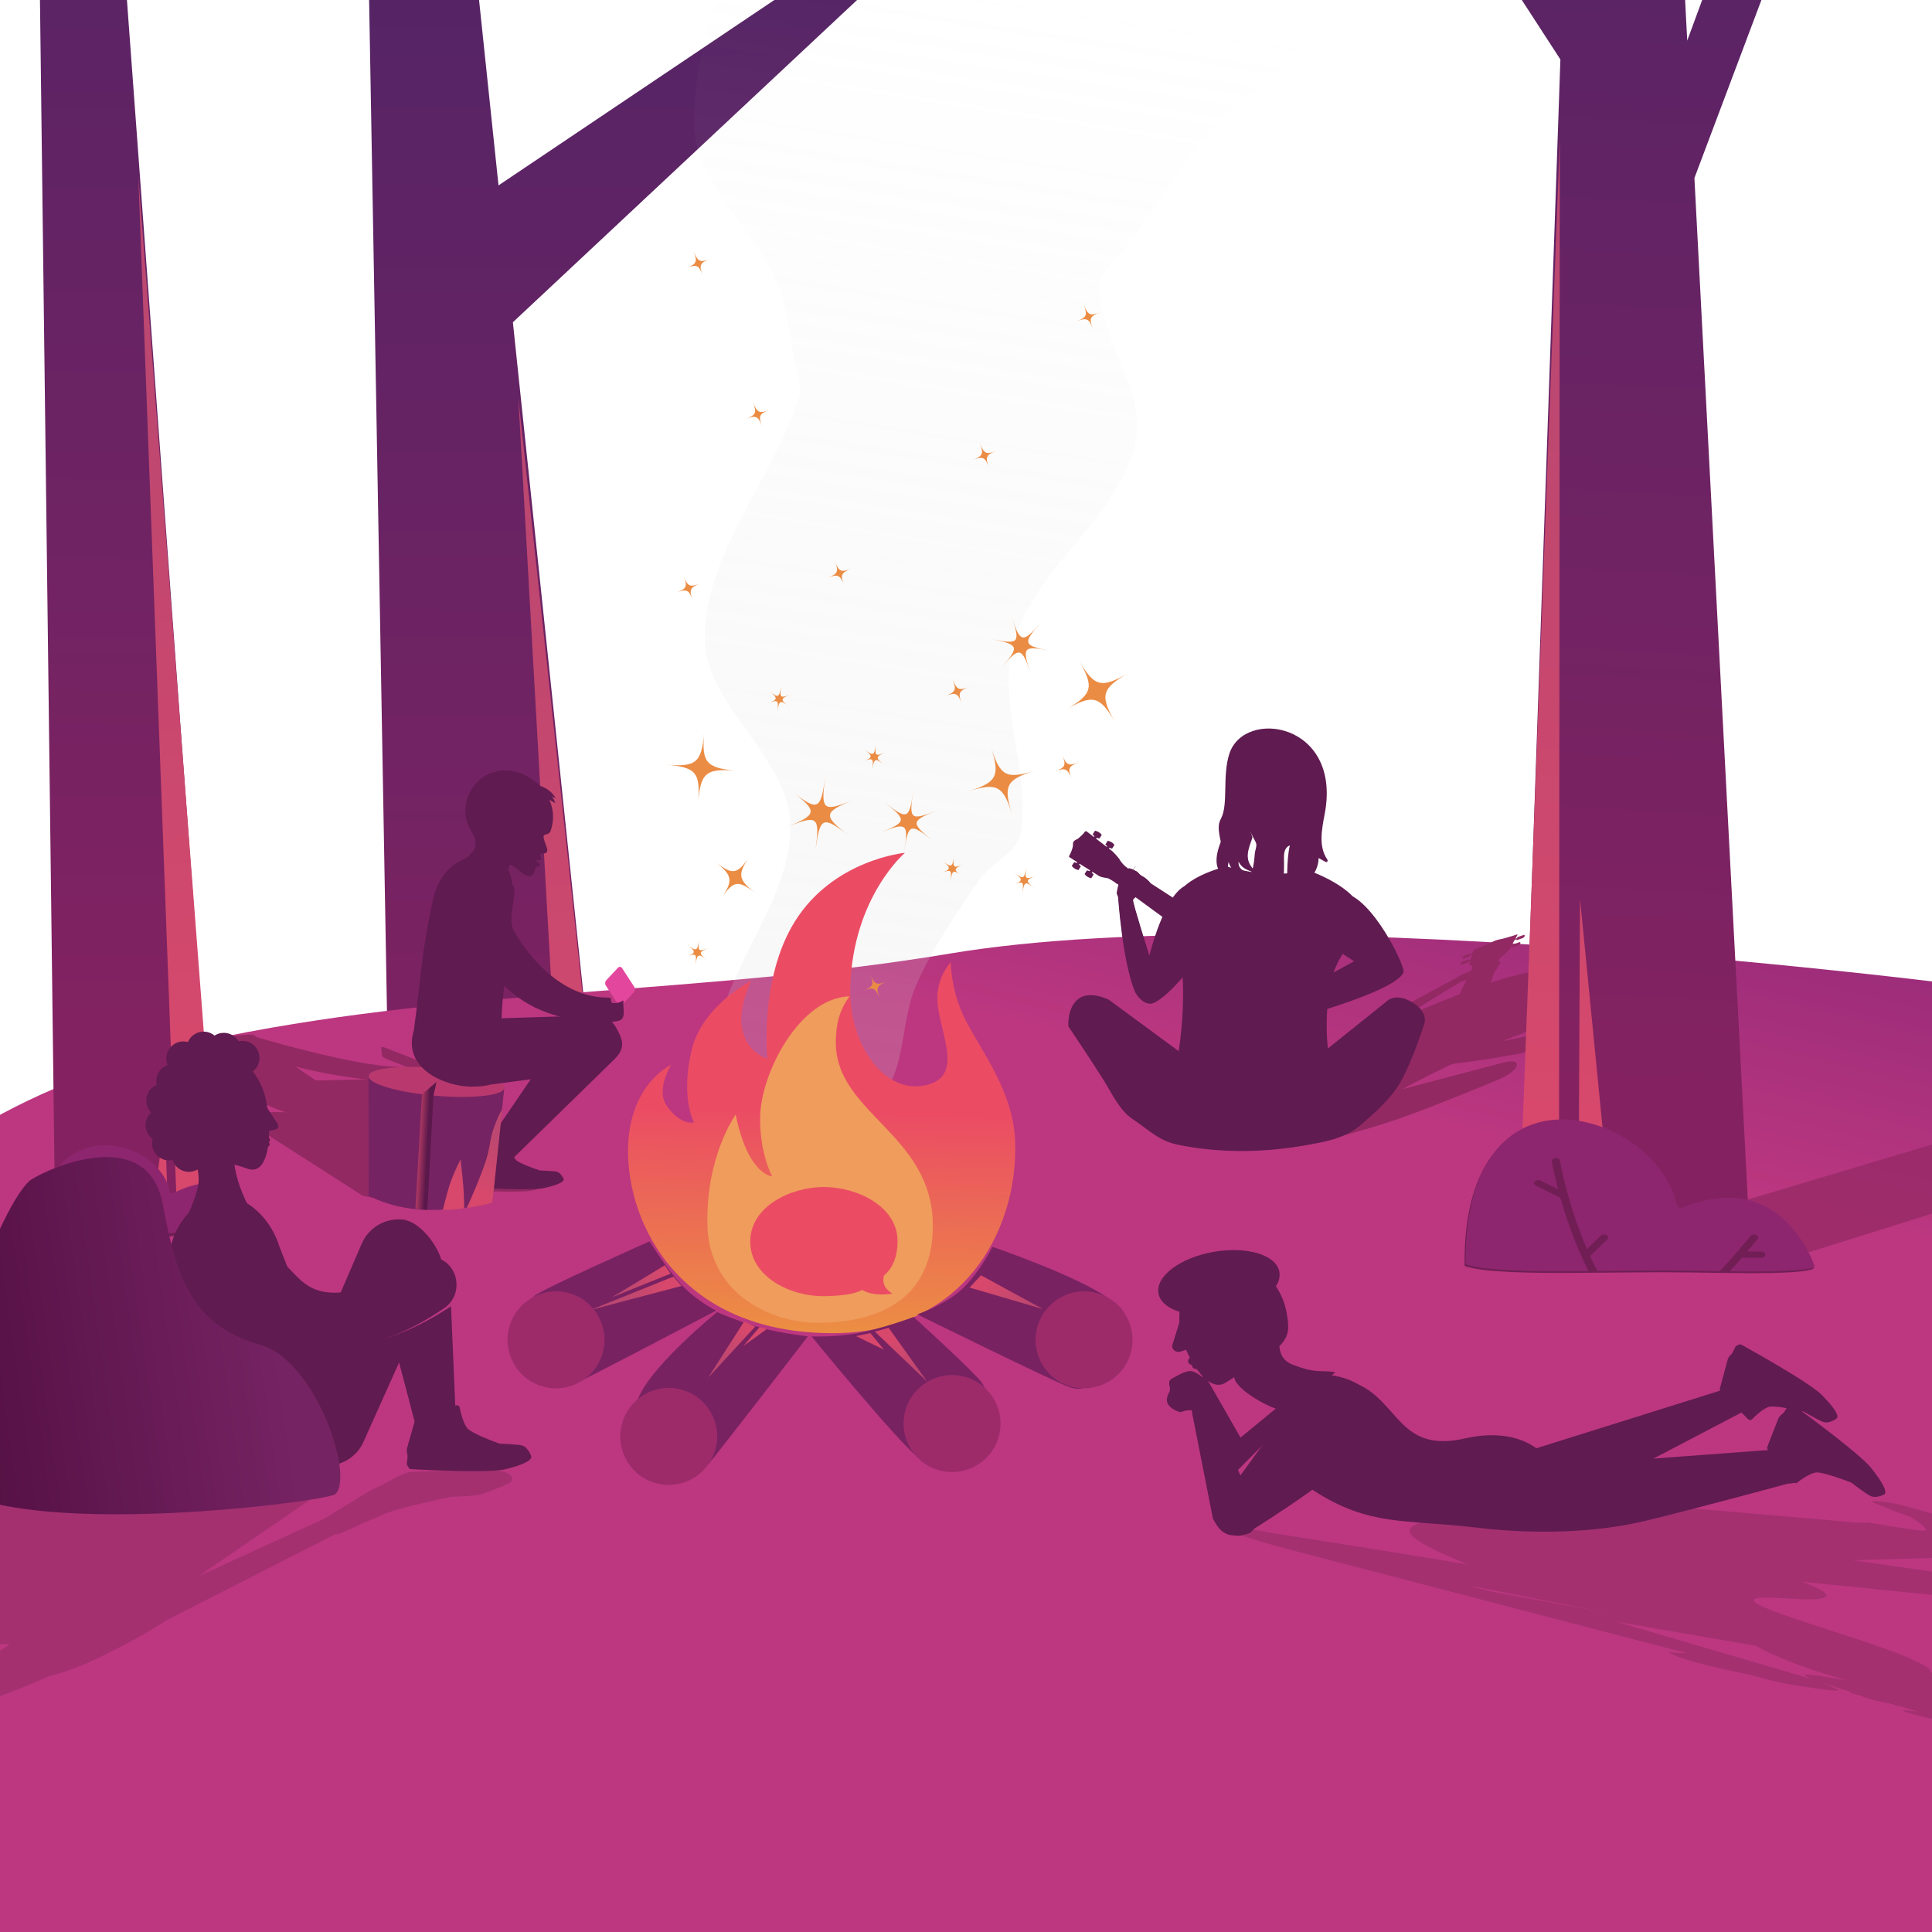 <svg xmlns="http://www.w3.org/2000/svg" viewBox="310 0 600 600">
  <defs>
    <linearGradient id="afn" x1="98.7" x2="98.7" y1="-83.9" y2="484.8" gradientTransform="matrix(1 .003 -.003 .766 355 11)" gradientUnits="userSpaceOnUse">
      <stop offset="0" stop-color="#4f2466"/>
      <stop offset="1" stop-color="#842261"/>
    </linearGradient>
    <linearGradient id="bfn" x1="801.9" x2="801.9" y1="481.1" y2="623.7" gradientTransform="matrix(.755 -.07 .087 1.641 -173 -571)" gradientUnits="userSpaceOnUse">
      <stop offset="0" stop-color="#bc4770"/>
      <stop offset="1" stop-color="#d8486c"/>
    </linearGradient>
    <linearGradient id="cfn" x1="786.9" x2="786.9" y1="287.6" y2="664.2" gradientTransform="matrix(.973 .232 -.054 .227 397 104)" gradientUnits="userSpaceOnUse" spreadMethod="pad">
      <stop offset="0" stop-color="#992b79"/>
      <stop offset="1" stop-color="#bc3780"/>
    </linearGradient>
    <linearGradient id="dfn" x1="98.7" x2="98.7" y1="-83.9" y2="484.8" gradientTransform="matrix(.702 .003 -.002 .766 273 -38)" gradientUnits="userSpaceOnUse">
      <stop offset="0" stop-color="#4f2466"/>
      <stop offset="1" stop-color="#842261"/>
    </linearGradient>
    <linearGradient id="efn" x1="801.9" x2="801.9" y1="481.1" y2="623.7" gradientTransform="matrix(.755 -.07 .087 1.641 -297 -619)" gradientUnits="userSpaceOnUse">
      <stop offset="0" stop-color="#bc4770"/>
      <stop offset="1" stop-color="#d8486c"/>
    </linearGradient>
    <linearGradient id="ffn" x1="649.6" x2="649.6" y1="-44.1" y2="341.2" gradientTransform="matrix(.988 .154 -.138 .884 -24 -63)" gradientUnits="userSpaceOnUse">
      <stop offset="0" stop-color="#d8d8d8" stop-opacity="0"/>
      <stop offset="1" stop-color="#d8d8d8"/>
    </linearGradient>
    <linearGradient id="gfn" x1="566.6" x2="566.6" y1="263.3" y2="412.4" gradientTransform="matrix(.998 .026 .012 -.461 -6 439)" gradientUnits="userSpaceOnUse">
      <stop offset="0" stop-color="#eb4c64"/>
      <stop offset="1" stop-color="#ec8f43"/>
    </linearGradient>
    <linearGradient id="hfn" x1="801.9" x2="801.9" y1="481.1" y2="623.7" gradientTransform="matrix(.32 .08 .004 .094 248 289)" gradientUnits="userSpaceOnUse">
      <stop offset="0" stop-color="#bc4770"/>
      <stop offset="1" stop-color="#d8486c"/>
    </linearGradient>
    <linearGradient id="ifn" x1="801.9" x2="801.9" y1="481.1" y2="623.7" gradientTransform="matrix(.319 .08 .004 .094 279 305)" gradientUnits="userSpaceOnUse">
      <stop offset="0" stop-color="#bc4770"/>
      <stop offset="1" stop-color="#d8486c"/>
    </linearGradient>
    <linearGradient id="jfn" x1="801.9" x2="801.9" y1="481.1" y2="623.7" gradientTransform="matrix(.319 .08 .003 .094 330 303)" gradientUnits="userSpaceOnUse">
      <stop offset="0" stop-color="#bc4770"/>
      <stop offset="1" stop-color="#d8486c"/>
    </linearGradient>
    <linearGradient id="kfn" x1="801.9" x2="801.9" y1="481.1" y2="623.7" gradientTransform="matrix(.329 .003 .03 .107 342 342)" gradientUnits="userSpaceOnUse">
      <stop offset="0" stop-color="#bc4770"/>
      <stop offset="1" stop-color="#d8486c"/>
    </linearGradient>
    <linearGradient id="lfn" x1="442.8" x2="442.8" y1="333.5" y2="375.8" gradientTransform="matrix(.051 -.999 .091 .005 386 796)" gradientUnits="userSpaceOnUse">
      <stop offset="0" stop-color="#d2476c"/>
      <stop offset="1" stop-color="#5b184b"/>
    </linearGradient>
    <linearGradient id="mfn" x1="801.9" x2="801.9" y1="481.1" y2="623.7" gradientTransform="matrix(.565 -.005 .065 .129 -32 294)" gradientUnits="userSpaceOnUse">
      <stop offset="0" stop-color="#bc4770"/>
      <stop offset="1" stop-color="#d8486c"/>
    </linearGradient>
    <linearGradient id="nfn" x1="98.7" x2="98.7" y1="-83.9" y2="484.8" gradientTransform="matrix(1 .003 -.003 .766 786 -31)" gradientUnits="userSpaceOnUse">
      <stop offset="0" stop-color="#4f2466"/>
      <stop offset="1" stop-color="#842261"/>
    </linearGradient>
    <linearGradient id="ofn" x1="801.9" x2="801.9" y1="481.1" y2="623.7" gradientTransform="matrix(.674 .07 .078 -1.641 270 1036)" gradientUnits="userSpaceOnUse">
      <stop offset="0" stop-color="#bc4770"/>
      <stop offset="1" stop-color="#d8486c"/>
    </linearGradient>
    <linearGradient id="pfn" x1="63" x2="63" y1="38.7" y2="149.7" gradientTransform="matrix(.14 .99 -.998 .141 143 45)" gradientUnits="userSpaceOnUse">
      <stop offset="0" stop-color="#762363"/>
      <stop offset="1" stop-color="#500e40"/>
    </linearGradient>
  </defs>
  <g>
    <g>
      <path fill="url(#afn)" d="M 423.045 -89.86 L 449.671 -86.727 L 464.819 57.576 L 597.631 -31.688 L 606.426 -28.323 L 469.28 100.078 L 502.893 420.285 L 432.126 424.362 Z"/>
      <path fill="url(#bfn)" d="M 470.972 123.583 L 490.887 308.55 L 481.42 309.151 L 470.972 123.583 Z"/>
    </g>
    <path fill="url(#cfn)" d="M 274.962 619.749 L 277.42 370.048 C 277.42 370.048 305.309 336.926 380.352 321.781 C 454.372 306.843 530.307 308.635 604.908 296.152 C 714.259 277.853 934.326 307.811 934.326 307.811 L 934.39 616.422 L 274.962 619.749 Z"/>
    <g>
      <path fill="url(#dfn)" d="M 320.686 -139.197 L 339.389 -136.064 L 376.773 370.948 L 327.065 375.025 L 320.686 -139.197 Z"/>
      <path fill="url(#efn)" d="M 352.953 54.69 L 377.142 370.727 L 364.76 370.989 L 352.953 54.69 Z M 361.173 348.113 L 362.029 371.852 L 357.875 372.193 L 361.173 348.113 Z"/>
      <g transform="matrix(-.661 .073 -.007 .633 945 49)">
        <g>
          <path fill="#711e54" d="M 90.487 71.41 C 86.631 73.615 72.813 73.615 67.499 73.615 C 65.687 73.615 56.886 73.526 55.377 73.505 C 51.437 73.45 47.715 73.4 44.225 73.4 C 42.099 73.4 40.273 73.42 38.646 73.459 C 36.248 73.518 25.746 73.698 24.11 73.698 C 11.653 73.698 9.741 72.634 9.527 72.146 C 9.578 71.931 14.756 50.671 29.519 50.671 C 32.785 50.671 36.346 51.705 40.102 53.743 C 40.375 53.89 40.704 53.897 40.979 53.759 C 41.257 53.621 41.45 53.357 41.497 53.051 C 43.68 38.805 56.122 26.308 68.121 26.308 C 72.651 26.308 76.661 28.042 80.039 31.461 C 84.934 36.414 90.7 47.363 90.487 71.41 Z" transform="matrix(1.281 0 0 .996 823 355)"/>
          <path fill="#8d266e" d="M 96.209 99.995 C 92.353 102.2 78.535 102.2 73.221 102.2 C 71.409 102.2 69.557 102.187 67.698 102.169 C 70.806 93.911 72.91 85.617 74.25 79.263 L 79.921 75.533 C 80.36 75.244 80.482 74.654 80.192 74.215 C 79.903 73.775 79.312 73.654 78.874 73.943 L 74.784 76.633 C 75.804 71.422 76.227 68.037 76.237 67.96 C 76.3 67.438 75.929 66.963 75.407 66.9 C 74.882 66.833 74.41 67.208 74.346 67.73 C 74.327 67.88 72.702 80.843 68.075 95.285 L 64.871 91.122 C 64.551 90.707 63.954 90.627 63.535 90.948 C 63.119 91.269 63.041 91.867 63.361 92.284 L 67.355 97.473 C 66.829 99.026 66.267 100.588 65.669 102.149 C 64.139 102.13 62.608 102.111 61.099 102.09 C 57.159 102.035 53.437 101.985 49.947 101.985 C 47.821 101.985 45.995 102.005 44.368 102.044 C 41.97 102.103 39.611 102.157 37.334 102.2 C 34.911 99.055 30.178 91.289 30.129 91.208 C 29.856 90.76 29.27 90.617 28.821 90.89 C 28.372 91.163 28.229 91.749 28.502 92.199 C 28.594 92.349 29.604 94.008 30.912 96.074 L 27.652 96.074 C 27.126 96.074 26.7 96.501 26.7 97.026 C 26.7 97.551 27.126 97.978 27.652 97.978 L 32.13 97.978 C 33.096 99.473 34.114 101.005 34.995 102.24 C 33.198 102.267 31.468 102.283 29.832 102.283 C 17.375 102.283 15.463 101.219 15.249 100.731 C 15.3 100.516 20.478 79.256 35.241 79.256 C 38.507 79.256 42.068 80.29 45.824 82.328 C 46.097 82.475 46.426 82.482 46.701 82.344 C 46.979 82.206 47.172 81.942 47.219 81.636 C 49.402 67.39 61.844 54.893 73.843 54.893 C 78.373 54.893 82.383 56.627 85.761 60.046 C 90.656 64.999 96.422 75.948 96.209 99.995 Z" transform="matrix(1.281 0 0 .996 816 325)"/>
        </g>
      </g>
    </g>
    <g>
      <path fill="url(#ffn)" fill-opacity=".2" d="M 533.027 334.969 C 526.701 308.304 556.247 283.253 555.414 255.861 C 554.764 234.5 528.424 218.878 528.846 197.511 C 529.368 171.071 549.923 148.909 558.024 123.735 C 559.299 119.773 557.329 115.427 556.577 111.334 C 555.137 103.496 554.563 95.319 551.456 87.98 C 544.132 70.678 525.479 56.731 525.508 37.943 C 525.552 9.815 539.253 -17.042 551.66 -42.286 C 553.612 -46.258 757.915 -14.33 750.024 -7.348 C 732.165 8.455 709.435 18.215 691.944 34.424 C 679.395 46.053 670.957 61.455 660.868 75.272 C 657.452 79.95 651.306 84.088 651.455 89.878 C 651.877 106.293 666.355 121.935 662.477 137.891 C 656.816 161.182 631.646 176.194 624.886 199.19 C 619.33 218.09 629.974 238.76 627.096 258.248 C 626.115 264.894 617.702 267.945 613.914 273.493 C 606.81 283.9 599.611 294.416 594.533 305.948 C 589.924 316.415 591.323 329.341 585.097 338.934 C 583.146 341.94 578.16 336.95 574.587 336.678 C 560.762 335.625 536.228 348.46 533.027 334.969 Z"/>
      <path fill="url(#gfn)" d="M 624.953 321.285 C 624.64 341.429 611.532 347.334 611.532 347.334 C 611.532 347.334 616.43 339.733 612.968 334.652 C 608.649 328.305 604.472 329.459 604.472 329.459 C 604.472 329.459 608.622 336.576 605.336 351.386 C 602.167 365.667 586.68 373.454 586.68 373.454 C 586.68 373.454 590.641 365.52 589.625 359.13 C 588.316 350.916 581.684 349.256 581.684 349.256 C 581.684 349.256 584.236 373.983 573.193 391.762 C 561.181 411.1 538.961 413.151 538.961 413.151 C 538.961 413.151 555.132 399.419 555.938 371.469 C 556.444 353.95 545.839 339.061 533.754 340.756 C 520.059 342.675 527.901 356.475 528.822 366.261 C 529.578 374.3 524.713 379.147 524.713 379.147 C 524.713 379.147 524.836 370.247 520.059 361.049 C 514.693 350.717 505.172 338.655 504.72 323.204 C 503.908 295.112 521.396 263.97 561.416 263.97 C 608.718 263.97 625.321 297.734 624.953 321.285 Z M 561.689 268.632 C 528.822 265.341 534.301 311.138 534.301 311.138 C 534.301 311.138 541.423 295.779 555.938 302.087 C 570.45 308.394 566.071 340.478 566.071 340.478 C 566.071 340.478 575.468 323.594 579.936 309.285 C 585.928 290.115 585.303 270.995 561.689 268.632 Z" transform="rotate(180 565 339)"/>
      <path fill="#792262" d="M 607.356 401.55 C 601.877 405.833 594.844 408.182 594.844 408.182 C 594.844 408.182 637.807 429.337 642.022 430.736 C 646.237 432.135 646.558 430.563 649.307 430.05 C 657.639 428.488 661.92 422.085 660.359 413.757 C 659.087 406.969 659.461 406.877 654.014 403.034 C 644.155 396.079 618.246 387.21 618.246 387.21 C 618.246 387.21 613.237 396.953 607.356 401.55 Z M 635.21 418.405 C 634.04 412.158 638.155 406.142 644.403 404.972 C 650.652 403.802 656.666 407.919 657.838 414.165 C 659.008 420.414 654.891 426.426 648.645 427.596 C 642.394 428.77 636.379 424.653 635.21 418.405 Z M 575.591 414.172 C 568.735 415.313 562.045 415.025 562.045 415.025 C 562.045 415.025 588.636 447.624 595.347 452.828 C 602.058 458.032 599.32 454.231 602.053 454.819 C 610.339 456.598 617.691 452.788 619.475 444.504 C 620.924 437.751 618.133 435.403 615.136 429.74 C 613.766 427.151 593.749 408.999 593.749 408.999 C 593.749 408.999 583.294 412.886 575.591 414.172 Z M 593.921 438.943 C 595.259 432.727 601.379 428.774 607.592 430.11 C 613.808 431.448 617.761 437.57 616.427 443.783 C 615.089 449.999 608.965 453.95 602.752 452.616 C 596.538 451.28 592.583 445.159 593.921 438.943 Z M 511.755 385.503 C 511.755 385.503 477.928 400.492 475.849 402.549 C 471.438 406.913 470.688 406.173 469.245 412.929 C 467.475 421.217 472.255 426.111 480.543 427.882 C 483.276 428.466 484.894 431.057 487.375 430.253 C 489.855 429.446 532.388 407.045 532.388 407.045 C 532.388 407.045 526.541 404.047 522.265 399.629 C 517.225 394.421 511.755 385.503 511.755 385.503 Z M 480.38 427.128 C 474.164 425.801 470.2 419.686 471.527 413.47 C 472.856 407.252 478.972 403.291 485.189 404.616 C 491.405 405.943 495.369 412.06 494.04 418.276 C 492.713 424.494 486.595 428.455 480.38 427.128 Z M 532.704 407.472 C 532.704 407.472 513.24 423.276 508.588 433.421 C 505.966 439.139 502.085 441.951 504.024 448.578 C 506.403 456.713 514.925 461.379 523.063 459 C 525.743 458.215 528.05 456.764 529.849 454.875 C 531.651 452.988 560.912 415.006 560.912 415.006 C 560.912 415.006 552.805 414.144 546.107 412.279 C 538.881 410.265 532.704 407.472 532.704 407.472 Z M 521.983 455.316 C 515.883 457.1 509.49 453.602 507.706 447.502 C 505.922 441.4 509.42 435.008 515.522 433.221 C 521.624 431.437 528.015 434.938 529.801 441.037 C 531.585 447.137 528.085 453.53 521.983 455.316 Z"/>
      <path fill="url(#hfn)" d="M 507.391 394.021 L 510.292 412.987 L 507.215 413.65 L 507.391 394.021 Z M 506.311 386.388 L 506.008 414.083 L 502.35 415.323 L 506.311 386.388 Z" transform="matrix(-.384 -.92 .926 -.384 330 1021)"/>
      <circle cx="482.7" cy="416.3" r="12.2" fill="#9d2b6a" transform="matrix(-1.165 -.405 .406 -1.166 876 1097)"/>
      <path fill="url(#ifn)" d="M 539.207 408.391 L 541.01 428.937 L 537.325 429.843 L 539.207 408.391 Z M 536.553 422.795 L 536.148 430.561 L 534.003 431.395 L 536.553 422.795 Z" transform="matrix(-.793 -.607 .611 -.793 708 1079)"/>
      <circle cx="482.7" cy="416.3" r="12.2" fill="#9d2b6a" transform="matrix(-1.165 -.405 .406 -1.166 911 1127)"/>
      <path fill="url(#jfn)" d="M 589.338 424.324 L 592.797 433.318 L 588.909 430.987 L 589.338 424.324 Z M 586.327 407.941 L 587.558 430.349 L 583.639 428.324 L 586.327 407.941 Z" transform="matrix(-.731 .681 -.685 -.731 1306 328)"/>
      <circle cx="482.7" cy="416.3" r="12.2" fill="#9d2b6a" transform="matrix(-1.165 -.405 .406 -1.166 999 1123)"/>
      <path fill="url(#kfn)" d="M 617.479 391.968 L 626.795 413.745 L 621.602 413.459 L 617.479 391.968 Z" transform="matrix(-.636 .769 -.774 -.636 1330 181)"/>
      <circle cx="482.7" cy="416.3" r="12.2" fill="#9d2b6a" transform="matrix(-1.165 -.405 .406 -1.166 1040 1097)"/>
      <g transform="translate(522 242)">
        <path fill="#eb8c44" d="M111.122-48.487C105.622-42.187 104.822-42.387 102.222-50.287 104.922-42.387 104.422-41.787 96.222-43.487 104.422-41.787 104.622-41.087 99.122-34.887 104.622-41.187 105.322-40.987 108.022-33.087 105.322-40.987 105.822-41.587 114.022-39.887 105.822-41.487 105.522-42.187 111.122-48.487zM78.667 9.819C70.867 12.919 70.267 12.419 71.567 4.119 70.367 12.419 69.667 12.619 63.067 7.419 69.567 12.619 69.467 13.319 61.767 16.419 69.567 13.319 70.167 13.819 68.867 22.119 70.067 13.819 70.767 13.619 77.367 18.819 70.867 13.619 70.967 12.919 78.667 9.819zM33.786-26.444C30.286-25.044 30.086-25.244 30.586-28.944 29.986-25.244 29.686-25.144 26.786-27.444 29.686-25.144 29.686-24.744 26.186-23.444 29.686-24.844 29.886-24.644 29.386-20.944 29.986-24.644 30.286-24.744 33.186-22.444 30.186-24.744 30.286-25.044 33.786-26.444zM87.456 26.361C84.056 27.761 83.756 27.561 84.356 23.761 83.756 27.461 83.456 27.561 80.556 25.261 83.456 27.561 83.456 27.961 79.956 29.261 83.456 27.861 83.656 28.061 83.156 31.761 83.756 28.061 84.056 27.961 86.956 30.261 83.956 28.061 84.056 27.761 87.456 26.361zM8.347 52.289C4.847 53.689 4.647 53.489 5.147 49.789 4.547 53.489 4.247 53.589 1.347 51.289 4.247 53.589 4.247 53.989.747 55.289 4.247 53.889 4.447 54.089 3.947 57.789 4.547 54.089 4.847 53.989 7.747 56.289 4.847 53.989 4.847 53.689 8.347 52.289zM109.91 29.893C106.41 31.293 106.21 31.093 106.71 27.393 106.11 31.093 105.81 31.193 102.91 28.893 105.81 31.193 105.81 31.593 102.31 32.893 105.81 31.493 106.01 31.693 105.51 35.393 106.11 31.693 106.41 31.593 109.31 33.893 106.41 31.593 106.41 31.293 109.91 29.893zM63.278-8.403C59.778-7.003 59.578-7.203 60.078-10.903 59.478-7.203 59.178-7.103 56.278-9.403 59.178-7.103 59.178-6.703 55.678-5.403 59.178-6.803 59.378-6.603 58.878-2.903 59.478-6.603 59.778-6.703 62.678-4.403 59.778-6.703 59.778-7.003 63.278-8.403zM53.269 6.32C43.569 10.32 42.869 9.72 44.269-.68 42.869 9.72 41.969 10.02 33.769 3.62 42.069 10.02 41.869 10.92 32.269 14.92 41.969 10.92 42.669 11.52 41.269 21.92 42.669 11.62 43.469 11.22 51.769 17.62 43.469 11.22 43.569 10.32 53.269 6.32zM138.352-32.939C130.052-28.139 127.852-28.639 123.052-36.939 127.852-28.639 127.352-26.439 119.052-21.639 127.352-26.439 129.552-25.939 134.352-17.639 129.552-25.939 130.052-28.139 138.352-32.939zM20.669 24.125C16.969 29.625 15.469 29.825 10.069 25.625 15.469 29.825 15.769 31.425 12.069 36.925 15.769 31.425 17.269 31.225 22.669 35.425 17.269 31.225 16.969 29.625 20.669 24.125zM95.809-9.844C98.609-.944 97.609.956 88.709 3.756 97.609.956 99.509 1.956 102.309 10.856 99.509 2.056 100.509.056 109.409-2.644 100.509.056 98.609-.944 95.809-9.844zM6.681-14.433C5.881-5.133 4.181-3.733-5.119-4.533 4.181-3.733 5.581-2.033 4.781 7.267 5.581-2.033 7.281-3.433 16.581-2.633 7.281-3.533 5.881-5.233 6.681-14.433zM52.41-65.374C49.21-64.174 48.51-64.474 47.31-67.674 48.51-64.474 48.21-63.774 45.01-62.574 48.21-63.774 48.91-63.474 50.11-60.274 48.91-63.374 49.21-64.174 52.41-65.374zM63.406 62.848C60.206 64.048 59.506 63.748 58.306 60.548 59.506 63.748 59.206 64.448 56.006 65.648 59.206 64.448 59.906 64.748 61.106 67.948 60.006 64.748 60.306 64.048 63.406 62.848zM5.444-60.765C2.244-59.565 1.544-59.865.344-63.065 1.544-59.865 1.244-59.165-1.956-57.965 1.244-59.165 1.944-58.865 3.144-55.665 1.944-58.765 2.244-59.565 5.444-60.765zM117.942-7.54C119.142-4.34 118.842-3.64 115.642-2.44 118.842-3.64 119.542-3.34 120.742-.14 119.542-3.34 119.842-4.04 123.042-5.24 119.842-4.04 119.142-4.34 117.942-7.54zM83.879-30.955C85.079-27.755 84.779-27.055 81.579-25.855 84.779-27.055 85.479-26.755 86.679-23.555 85.479-26.755 85.779-27.455 88.979-28.655 85.879-27.455 85.179-27.755 83.879-30.955zM92.327-104.258C93.527-101.058 93.227-100.358 90.027-99.158 93.227-100.358 93.927-100.058 95.127-96.858 93.927-100.058 94.227-100.758 97.427-101.958 94.327-100.758 93.627-101.058 92.327-104.258zM21.867-117.001C23.067-113.801 22.767-113.101 19.567-111.901 22.767-113.101 23.467-112.801 24.667-109.601 23.467-112.801 23.767-113.501 26.967-114.701 23.867-113.501 23.167-113.801 21.867-117.001zM124.583-147.311C125.783-144.111 125.483-143.411 122.283-142.211 125.483-143.411 126.183-143.111 127.383-139.911 126.183-143.111 126.483-143.811 129.683-145.011 126.583-143.811 125.883-144.111 124.583-147.311zM3.44-163.896C4.64-160.696 4.34-159.996 1.14-158.796 4.34-159.996 5.04-159.696 6.24-156.496 5.04-159.696 5.34-160.396 8.54-161.596 5.44-160.396 4.74-160.696 3.44-163.896z"/>
      </g>
    </g>
    <g transform="translate(8 7) scale(.986)">
      <ellipse cx="566.5" cy="385.9" fill="#eb4c64" rx="29" ry="21.1"/>
      <path fill="#ef9c5c" d="M 529.082 378.469 C 528.711 356.64 538.001 344.011 538.001 344.011 C 542.029 363.326 549.512 363.404 549.512 363.404 C 549.512 363.404 545.461 356.208 545.712 344.502 C 546.003 330.88 558.05 307.205 573.847 306.72 C 570.823 310.927 569.546 315.112 569.546 321.267 C 569.546 343.679 600.112 350.113 600.112 378.98 C 600.112 404.782 578.943 409.542 563.932 409.542 C 548.911 409.542 529.455 400.3 529.082 378.469 Z M 542.585 383.966 C 542.585 395.061 555.334 401.297 565.792 401.155 C 576.456 401.008 577.557 398.987 577.95 399.229 C 581.726 401.485 587.395 400.327 587.395 400.327 C 587.395 400.327 583.721 398.587 584.656 394.804 C 584.772 394.336 588.92 392.056 588.997 383.966 C 589.098 372.873 576.25 366.777 565.792 366.777 C 555.329 366.777 542.585 372.873 542.585 383.966 Z"/>
    </g>
    <g transform="matrix(1 0 1.013 .65 -378 130)">
      <path fill="#922963" d="M 424.429 333.716 L 424.52 371.305 C 424.52 371.305 431.806 375.636 443.227 375.761 C 455.712 375.897 462.877 373.325 462.877 373.325 L 466.652 337.431 L 446.724 334.1 L 424.429 333.716 Z"/>
      <path fill="#922963" d="M 441.186 337.558 L 439.017 375.406 L 442.718 375.759 L 444.634 339.702 L 446.576 333.456 L 441.186 337.558 Z"/>
      <path fill="#922963" d="M 468.383 427.77 A 84.634 84.634 0 1 1 454.02 426.542 L 454.02 511.176 Z" transform="matrix(-.249 -.023 .011 -.05 553 372)"/>
      <rect width="7.4" height="8.8" x="447" y="223" fill="#922963" rx="1" ry="1" transform="rotate(-47 539 142) skewX(-14)"/>
      <g fill="#922963">
        <path d="M461.885 308.311L449.158 311.312C449.158 311.312 457.861 331.094 491.02 331.143 493.531 331.143 492.581 331.512 495.215 331.318 498.685 331.06 498.882 330.165 498.626 326.695 498.369 323.223 499.432 325.264 495.96 325.519 493.635 325.69 495.879 323.806 493.679 323.806 479.16 323.808 461.885 308.311 461.885 308.311zM480.017 380.098C479.937 379.907 479.195 378.207 477.868 377.886 476.834 377.638 473.429 377.533 472.703 377.51 470.898 376.925 466.318 375.288 465.319 374.319 464.32 373.349 463.636 370.731 463.448 369.802 463.375 369.482 463.03 369.281 462.685 369.353L457.109 370.961C456.896 371.013 456.453 371.897 456.389 372.091L454.833 377.592C454.824 377.623 454.787 378.647 454.783 378.678 454.707 379.168 453.926 379.675 454.093 380.145L454.114 380.712 453.931 381.68C453.922 381.8 453.566 382.056 453.635 382.159L452.922 382.663C453.03 382.821 453.961 382.732 454.163 382.746 454.644 382.772 460.329 383.348 466.649 383.348 469.963 383.348 472.903 383.237 474.24 382.899 476.194 382.453 479.542 381.553 480.01 380.522 480.07 380.387 480.072 380.236 480.017 380.098z" transform="translate(5 -14)"/>
        <path d="M 460.458 377.503 L 495.98 342.795 C 498.916 339.718 498.725 337.558 496.72 333.806 C 494.716 330.055 492.005 328.659 487.814 329.392 L 460.777 330.227 C 460.96 322.753 462.24 315.09 463.574 308.262 C 454.027 308.376 446.956 312.572 445.405 311.454 L 443.277 313.67 C 443.277 313.67 436.756 317.444 433.514 334.017 C 429.735 346.428 444.209 351.559 451.429 351.468 C 453.741 351.439 455.641 351.338 457.137 350.855 L 469.821 349.176 L 457.343 367.496 C 455.765 372.759 459.708 375.238 460.53 378.853 C 461.115 381.424 458.524 379.529 460.458 377.503 Z" transform="translate(5 -14)"/>
      </g>
      <path fill="#922963" d="M 457.664 343.511 L 467.644 371.01 C 467.644 371.01 466.907 371.867 464.538 373.646 C 462.169 375.425 461.214 376.009 461.214 376.009 C 461.214 376.009 461.015 361.233 459.027 355.291 C 457.19 349.801 457.664 343.511 457.664 343.511 Z M 452.892 363.293 C 452.892 363.293 455.971 368.144 457.404 370.596 C 458.519 372.503 460.537 376.371 460.537 376.371 C 460.537 376.371 460.745 376.496 457.795 378.228 C 453.57 380.708 454.791 379.656 454.791 379.656 C 454.791 379.656 453.744 374.817 453.378 372.371 C 452.738 368.094 452.892 363.293 452.892 363.293 Z" transform="rotate(26 460 362)"/>
    </g>
    <g>
      <path fill="#762363" d="M 424.429 333.716 L 424.52 371.305 C 424.52 371.305 431.806 375.636 443.227 375.761 C 455.712 375.897 462.877 373.325 462.877 373.325 L 466.652 337.431 L 446.724 334.1 L 424.429 333.716 Z"/>
      <path fill="url(#lfn)" d="M 441.186 337.558 L 439.017 375.406 L 442.718 375.759 L 444.634 339.702 L 446.576 333.456 L 441.186 337.558 Z"/>
      <path fill="#b9396e" d="M 468.383 427.77 A 84.634 84.634 0 1 1 454.02 426.542 L 454.02 511.176 Z" transform="matrix(-.249 -.023 .011 -.05 553 372)"/>
      <rect width="7.4" height="8.8" x="447" y="223" fill="#e3469d" rx="1" ry="1" transform="rotate(-47 539 142) skewX(-14)"/>
      <g fill="#601b50">
        <path d="M462.358 287.732C462.1 287.559 460.094 287.403 460.075 287.389 457.289 285.303 449.662 285.832 447.575 288.616 445.487 291.401 448.326 300.716 451.11 302.806 451.723 303.235 457.861 331.094 491.02 331.143 493.531 331.143 492.581 331.512 495.215 331.318 498.685 331.06 498.882 330.165 498.626 326.695 498.369 323.223 499.432 325.264 495.96 325.519 493.635 325.69 495.879 323.806 493.679 323.806 479.16 323.808 468.658 310.439 464.56 303.048 462.384 299.123 465.711 291.513 464.497 289.339 464.293 288.974 462.874 288.079 462.358 287.732zM480.017 380.098C479.937 379.907 479.195 378.207 477.868 377.886 476.834 377.638 473.429 377.533 472.703 377.51 470.898 376.925 466.318 375.288 465.319 374.319 464.32 373.349 463.636 370.731 463.448 369.802 463.375 369.482 463.03 369.281 462.685 369.353L457.109 370.961C456.896 371.013 456.453 371.897 456.389 372.091L454.833 377.592C454.824 377.623 454.787 378.647 454.783 378.678 454.707 379.168 453.926 379.675 454.093 380.145L454.114 380.712 453.931 381.68C453.922 381.8 453.566 382.056 453.635 382.159L452.922 382.663C453.03 382.821 453.961 382.732 454.163 382.746 454.644 382.772 460.329 383.348 466.649 383.348 469.963 383.348 472.903 383.237 474.24 382.899 476.194 382.453 479.542 381.553 480.01 380.522 480.07 380.387 480.072 380.236 480.017 380.098z" transform="translate(5 -14)"/>
        <path d="M 481.315 263.117 C 480.465 264.625 480.459 267.007 483 269.178 C 485.793 271.565 487.76 274.392 487.76 279.066 C 487.76 282.071 486.584 285.391 484.24 287.739 C 482.556 289.426 479.564 291.442 474.879 291.442 C 472.691 291.442 470.126 290.841 467.745 289.624 C 466.275 289.533 463.804 289.4 461.665 287.38 C 462.126 287.442 462.673 287.492 463.073 287.536 C 462.384 287.206 461.682 286.434 461.281 285.909 C 461.281 285.909 462.555 286.191 463.404 286.335 C 461.399 284.124 460.038 281.184 460.038 277.457 C 460.038 276.426 460.618 276.063 461.081 275.77 C 461.428 275.553 461.624 275.417 461.624 275.131 C 461.624 274.639 460.932 273.755 460.322 272.976 C 459.746 272.24 459.2 271.544 459.122 271.074 C 458.995 270.313 459.635 270.069 460.146 269.87 C 460.564 269.711 460.818 269.597 460.818 269.365 C 460.818 268.996 460.648 268.823 460.466 268.636 C 460.306 268.471 460.124 268.284 460.124 267.974 C 460.124 267.592 460.525 267.487 460.847 267.405 C 461.219 267.31 461.395 267.244 461.395 267.06 C 461.395 266.902 461.219 266.847 460.802 266.777 C 460.416 266.712 459.937 266.633 459.937 266.188 C 459.937 265.763 460.261 265.599 460.52 265.469 C 460.749 265.354 460.888 265.277 460.91 265.112 C 460.942 264.876 460.941 264.597 460.94 264.304 C 460.934 263.247 460.928 261.933 462.536 261.749 C 463.317 261.663 464.56 262.135 465.76 262.597 C 466.753 262.98 467.779 263.373 468.395 263.373 C 468.604 263.373 468.746 263.33 468.833 263.239 C 468.928 263.137 468.961 262.957 468.929 262.706 C 468.763 261.39 468.833 258.851 467.678 258.466 C 466.843 258.187 485.421 256.045 485.421 256.045 L 484.428 257.184 C 484.538 257.706 483.136 260.463 482.394 261.175 C 481.83 261.712 481.684 262.462 481.315 263.117 Z" transform="rotate(-162 469 266)"/>
        <path d="M 460.458 377.503 L 495.98 342.795 C 498.916 339.718 498.725 337.558 496.72 333.806 C 494.716 330.055 492.005 328.659 487.814 329.392 L 460.777 330.227 C 460.96 322.753 462.24 315.09 463.574 308.262 C 456.853 305.168 452.514 302.224 450.963 301.106 L 450.945 301.091 L 450.87 301.038 C 449.186 299.776 448.095 297.933 447.797 295.849 C 447.5 293.767 448.03 291.693 449.294 290.008 C 450.772 288.033 453.13 286.856 455.6 286.856 C 457.314 286.856 458.946 287.399 460.322 288.429 L 460.397 288.483 C 460.51 288.564 460.68 288.684 460.919 288.844 C 461.613 289.314 458.693 290.116 459.535 290.618 C 460.286 291.065 463.282 290.146 464.394 290.737 C 463.848 285.232 462.643 281.485 457.969 280.318 C 451.243 278.642 442.137 281.502 439.486 293.409 C 435.878 309.612 435.911 316.608 433.514 334.017 C 429.735 346.428 444.209 351.559 451.429 351.468 C 453.741 351.439 455.641 351.338 457.137 350.855 L 469.821 349.176 L 457.343 367.496 C 455.765 372.759 459.708 375.238 460.53 378.853 C 461.115 381.424 458.524 379.529 460.458 377.503 Z" transform="translate(5 -14)"/>
      </g>
      <path fill="url(#mfn)" d="M 457.664 343.511 L 467.644 371.01 C 467.644 371.01 466.907 371.867 464.538 373.646 C 462.169 375.425 461.214 376.009 461.214 376.009 C 461.214 376.009 461.015 361.233 459.027 355.291 C 457.19 349.801 457.664 343.511 457.664 343.511 Z M 452.892 363.293 C 452.892 363.293 455.971 368.144 457.404 370.596 C 458.519 372.503 460.537 376.371 460.537 376.371 C 460.537 376.371 460.745 376.496 457.795 378.228 C 453.57 380.708 454.791 379.656 454.791 379.656 C 454.791 379.656 453.744 374.817 453.378 372.371 C 452.738 368.094 452.892 363.293 452.892 363.293 Z" transform="rotate(26 460 362)"/>
    </g>
    <g transform="matrix(1.253 .127 -2.397 1.204 659 231)">
      <path fill="#922963" d="M 199.257 68.084 L 208.843 60.397 C 208.843 60.397 210.159 58.845 212.938 60.382 C 215.717 61.919 215.153 63.892 215.153 63.892 C 215.153 63.892 213.07 70.441 211.069 73.805 C 209.463 76.504 206.977 78.612 204.827 80.513 C 201.994 83.017 198.434 83.494 194.999 84.086 C 188.334 85.235 181.34 85.273 174.71 83.936 C 171.437 83.276 169.894 81.523 167.117 79.67 C 165.018 78.269 163.732 75.464 162.4 73.321 C 160.483 70.238 156.591 64.455 156.591 64.455 C 156.591 64.455 156.314 61.191 158.405 59.817 C 160.306 58.568 163.23 60.066 163.23 60.066 L 174.719 68.52 C 174.719 68.52 175.621 63.224 175.416 57.329 C 175.256 52.716 173.974 47.736 174.003 44.639 C 174.046 40.065 182.577 38.158 182.577 38.158 C 182.577 38.158 186.122 39.148 188.793 39.333 C 192.552 39.593 196.098 38.831 196.098 38.831 C 196.098 38.831 204.155 41.605 204.707 45.646 C 205.106 48.565 201.118 52.167 200.078 55.997 C 198.431 62.069 199.257 68.084 199.257 68.084 Z"/>
      <path fill="#922963" d="M201.818 42.541C206.497 43.15 212.044 54.655 211.687 55.562 210.335 59.002 190.718 64.029 190.718 64.029L189.386 61.533 203.559 53.743 197.157 49.57C197.157 49.57 198.936 42.166 201.818 42.541zM177.295 41.136C172.912 40.23 169.908 52.825 169.908 52.825 169.908 52.825 167.131 44.091 167.227 43.66 167.353 43.094 170.24 41.84 170.116 41.059 170.065 40.736 169.686 40.473 169.329 40.147 169.095 39.933 168.736 39.807 168.476 39.597 168.217 39.39 168.057 39.099 167.766 38.956 167.21 38.683 166.758 38.401 166.415 38.53 165.085 39.031 164.582 42.587 164.582 42.587L164.818 43.202C164.818 43.202 165.542 54.029 167.654 58.913 168.117 59.984 169.515 61.065 170.546 60.627 173.511 59.368 178.066 53.004 178.066 53.004 178.066 53.004 181.169 41.937 177.295 41.136z"/>
      <path fill="#922963" d="M 178.915 46.616 C 178.915 46.616 181.431 43.244 184.785 46.616 L 185.873 47.606 C 185.873 47.606 186.667 48.896 189.618 49.05 C 192.569 49.205 195.308 50.483 196 53.36 C 196 53.36 196.8 55.866 194.726 58.673 C 194.726 58.673 193.024 61.341 191.091 62.293 C 191.091 62.293 189.065 63.407 186.618 62.687 C 186.618 62.687 184.561 62.266 183.139 59.551 C 183.139 59.551 181.865 56.887 181.097 56.423 C 181.097 56.423 179.927 55.641 179.14 55.309 C 178.451 55.019 176.205 53.836 176.158 52.154 C 176.158 52.154 176.103 50.901 176.677 49.834 L 164.648 41.035 C 164.648 41.035 164.374 40.977 164.287 40.797 C 164.287 40.797 163.303 40.136 162.989 40.078 C 162.674 40.02 162.105 39.97 161.698 39.772 C 161.698 39.772 161.217 39.471 160.549 39.049 L 160.445 39.197 C 160.359 39.123 160.254 39.045 160.13 38.98 C 160.254 39.046 160.36 39.124 160.445 39.198 L 160.433 39.215 L 160.437 39.218 L 160.453 39.195 C 160.629 39.346 160.723 39.484 160.725 39.487 L 160.734 39.499 L 160.351 40.093 L 160.337 40.091 C 160.33 40.09 159.647 39.982 159.261 39.415 L 159.253 39.403 L 159.634 38.808 L 159.649 38.81 C 159.806 38.835 159.946 38.883 160.071 38.943 L 160.165 38.807 C 159.625 38.466 159.01 38.077 158.44 37.714 L 158.342 37.854 C 158.256 37.78 158.151 37.702 158.027 37.637 C 158.151 37.703 158.257 37.781 158.342 37.855 L 158.33 37.872 L 158.334 37.875 L 158.35 37.852 C 158.526 38.003 158.62 38.141 158.622 38.144 L 158.631 38.156 L 158.248 38.75 L 158.234 38.748 C 158.227 38.747 157.544 38.639 157.158 38.072 L 157.15 38.06 L 157.531 37.465 L 157.546 37.467 C 157.703 37.492 157.843 37.54 157.968 37.6 L 158.057 37.471 C 157.472 37.097 156.97 36.774 156.704 36.594 C 156.704 36.594 156.639 36.513 156.79 36.293 C 156.942 36.072 157.357 35.055 157.345 34.637 C 157.333 34.22 157.311 33.976 158.138 33.617 C 158.138 33.617 159.022 32.886 159.233 32.538 C 159.233 32.538 159.363 32.204 159.681 32.462 L 160.786 33.316 L 160.876 33.186 C 160.963 33.26 161.068 33.337 161.192 33.402 C 161.068 33.336 160.962 33.259 160.876 33.185 L 160.888 33.168 L 160.884 33.165 L 160.868 33.188 C 160.692 33.038 160.597 32.901 160.595 32.898 L 160.586 32.886 L 160.966 32.29 L 160.98 32.292 C 160.987 32.293 161.67 32.397 162.059 32.962 L 162.067 32.974 L 161.689 33.571 L 161.674 33.569 C 161.517 33.545 161.377 33.498 161.252 33.438 L 161.145 33.594 L 162.893 34.944 L 162.968 34.835 C 163.055 34.909 163.16 34.986 163.284 35.051 C 163.16 34.985 163.054 34.908 162.968 34.834 L 162.98 34.817 L 162.976 34.814 L 162.96 34.837 C 162.784 34.687 162.689 34.55 162.687 34.547 L 162.678 34.535 L 163.058 33.939 L 163.072 33.941 C 163.079 33.942 163.762 34.046 164.151 34.611 L 164.159 34.623 L 163.781 35.22 L 163.766 35.218 C 163.609 35.194 163.469 35.147 163.344 35.087 L 163.251 35.222 L 163.846 35.681 C 163.846 35.681 164.777 36.609 164.999 37.003 C 164.999 37.003 165.267 37.56 166.047 38.233 C 166.047 38.233 166.285 38.334 166.365 38.5 Z M 159.656 38.857 L 159.306 39.401 L 159.657 38.857 Z M 160.328 40.044 C 160.293 40.036 160.198 40.016 160.076 39.971 C 160.199 40.017 160.293 40.037 160.328 40.044 Z M 157.553 37.514 L 157.203 38.058 L 157.554 37.514 Z M 158.225 38.701 C 158.19 38.693 158.095 38.673 157.973 38.628 C 158.096 38.674 158.19 38.694 158.225 38.701 Z M 161.667 33.522 L 162.014 32.976 L 161.666 33.522 Z M 160.989 32.339 C 161.025 32.346 161.12 32.366 161.244 32.411 C 161.12 32.365 161.024 32.345 160.989 32.339 Z M 163.759 35.171 L 164.106 34.625 L 163.758 35.171 Z M 163.081 33.988 C 163.117 33.995 163.212 34.015 163.336 34.06 C 163.212 34.014 163.116 33.994 163.081 33.988 Z"/>
      <path fill="#922963" d="M74 19H81.8V19.1H74z" transform="matrix(-.221 .326 .327 .22 177 11)"/>
      <path fill="#922963" d="M75 18H82.9V18.1H75z" transform="scale(-.395 .393) rotate(56 -249 -412)"/>
      <circle cx="88.7" cy="15" r=".7" fill="#922963" transform="matrix(-.395 0 0 .393 197 33)"/>
      <circle cx="85.4" cy="10" r=".7" fill="#922963" transform="matrix(-.395 0 0 .393 197 33)"/>
      <circle cx="91.7" cy="5.1" r=".7" fill="#922963" transform="matrix(-.395 0 0 .393 197 33)"/>
      <circle cx="95.4" cy="10.5" r=".7" fill="#922963" transform="matrix(-.395 0 0 .393 197 33)"/>
      <path fill="#922963" d="M39.292,50.25c0,0.104-0.002,0.208-0.008,0.31l-8.339,6.097c-1.03-0.274-1.964-0.791-2.731-1.485 l10.57-7.472C39.112,48.485,39.292,49.346,39.292,50.25z" transform="matrix(-.395 0 0 .393 197 33)"/>
      <path fill="#922963" d="M30.945 56.656l8.339-6.097c-.162 3.52-3.063 6.322-6.623 6.322C32.065 56.881 31.492 56.802 30.945 56.656zM38.784 47.699l-10.57 7.472c-.631-.569-1.152-1.262-1.527-2.035l10.783-7.449C38.021 46.267 38.47 46.948 38.784 47.699zM37.47 45.686l-10.783 7.449c-.412-.851-.645-1.802-.656-2.807l9.259-6.169C36.116 44.517 36.857 45.041 37.47 45.686z" transform="matrix(-.395 0 0 .393 197 33)"/>
      <path fill="#922963" d="M35.289,44.16l-9.259,6.169c0-0.027-0.002-0.054-0.002-0.079c0-3.663,2.969-6.633,6.633-6.633 C33.593,43.617,34.481,43.812,35.289,44.16z" transform="matrix(-.395 0 0 .393 197 33)"/>
      <g>
        <path fill="#922963" d="M18 46H18.4V64.3H18z" transform="scale(-.395 .393) rotate(56 -308 -371)"/>
        <path fill="#922963" d="M30 42H30.5V53.1H30z" transform="scale(-.395 .393) rotate(56 -296 -378)"/>
        <path fill="#922963" d="M60 -3H60.4V57.7H60z" transform="scale(-.395 .393) rotate(56 -266 -398)"/>
        <path fill="#922963" d="M32 43H32.5V56.1H32z" transform="scale(-.395 .393) rotate(55 -296 -385)"/>
        <path fill="#922963" d="M38 46L37 46 78 18 92 5 92 6 78 18z" transform="matrix(-.395 0 0 .393 197 33)"/>
        <path fill="#922963" d="M19 49H19.4V66.3H19z" transform="matrix(-.224 .324 .325 .223 174 36)"/>
        <path fill="#922963" d="M33 45H33.5V57.9H33z" transform="matrix(-.227 .321 .323 .226 174 30)"/>
        <path fill="#922963" d="M39 48L39 48 78 19 78 19 95 10 95 10 79 20z" transform="matrix(-.395 0 0 .393 197 33)"/>
        <path fill="#922963" d="M21 52H21.4V69H21z" transform="scale(-.395 .393) rotate(55 -307 -377)"/>
        <path fill="#922963" d="M23 53H23.4V71.4H23z" transform="matrix(-.234 .316 .318 .233 173 35)"/>
        <path fill="#922963" d="M35 48H35.5V58.3H35z" transform="scale(-.395 .393) rotate(54 -296 -397)"/>
        <path fill="#922963" d="M39 51L39 50 80 21 88 14 88 15 80 21z" transform="matrix(-.395 0 0 .393 197 33)"/>
      </g>
      <path fill="#922963" d="M 137.443 58.348 C 137.383 58.348 137.324 58.375 137.285 58.427 L 134.325 62.383 C 134.26 62.47 134.279 62.593 134.366 62.658 C 134.453 62.722 134.576 62.705 134.642 62.617 L 137.602 58.661 C 137.667 58.574 137.649 58.451 137.561 58.386 C 137.526 58.36 137.484 58.348 137.443 58.348 Z" transform="rotate(180 163 59)"/>
      <path fill="#922963" d="M 186.584 32.415 C 186.584 32.415 185.974 31.417 187.393 34.177 C 187.668 34.712 187.298 35.439 187.254 35.917 C 186.967 39.042 186.796 40.632 182.926 43.355 C 180.429 45.112 195.251 46.477 193.271 43.728 C 191.628 41.447 192.093 39.84 192.042 37.369 C 192.023 36.454 191.947 35.386 192.695 34.858 C 193.441 34.331 193.509 35.783 194.236 35.151 C 196.136 33.499 197.473 32.365 197.473 32.365 L 186.584 32.415 Z"/>
      <path fill="#922963" d="M 183.376 27.034 L 200.299 25.189 C 200.299 25.189 200.071 23.911 199.667 22.802 C 200.311 20.206 200.407 17.256 197.076 17.123 C 196.946 17.12 196.834 17.227 196.831 17.364 C 196.828 17.467 196.886 17.561 196.973 17.6 C 197.865 18.006 198.104 18.703 197.977 19.651 C 197.227 17.935 196.05 17.983 194.481 17.661 C 194.185 17.6 194.085 18.074 194.382 18.149 C 195.312 18.45 196.313 18.703 196.366 19.901 C 195.694 18.944 195.037 18.814 193.973 18.509 C 193.732 18.441 193.552 18.762 193.785 18.96 C 195.532 20.459 195.024 22.069 194.593 24.055 C 194.581 24.117 194.59 24.178 194.618 24.23 C 194.877 24.772 195.403 25.836 195.403 25.836 L 186.051 26.792 C 186.051 26.792 186.921 24.135 187.968 24.227 C 188.092 24.24 188.2 24.149 188.222 24.026 C 188.659 22.325 188.138 18.441 187.93 16.549 C 187.902 16.298 187.577 16.246 187.478 16.474 L 186.694 17.928 L 186.765 17.568 C 186.815 17.312 186.502 17.162 186.347 17.364 L 185.984 17.775 L 186.115 17.474 C 186.214 17.243 185.956 17.026 185.761 17.169 C 184.236 18.194 183.149 20.174 183.378 22.102 L 182.163 21.611 C 181.921 21.514 181.726 21.806 181.943 22.056 C 183.128 23.413 183.376 27.034 183.376 27.034 Z" class="fil0" transform="rotate(-173 191 29)"/>
      <path fill="#922963" d="M 167.595 58.891 C 168.058 59.962 169.849 52.803 169.849 52.803 C 169.849 52.803 167.072 44.069 167.168 43.638 C 167.294 43.072 170.181 41.818 170.057 41.037 C 170.006 40.714 169.627 40.451 169.27 40.125 C 169.036 39.911 168.677 39.785 168.417 39.575 C 168.158 39.368 167.998 39.077 167.707 38.934 C 167.151 38.661 166.699 38.379 166.356 38.508 C 165.026 39.009 164.523 42.565 164.523 42.565 L 164.759 43.18 C 164.759 43.18 165.483 54.007 167.595 58.891 Z"/>
    </g>
    <g transform="matrix(1.889 0 0 1.889 346 197)">
      <path fill="#601b50" d="M 199.257 68.084 L 208.843 60.397 C 208.843 60.397 210.159 58.845 212.938 60.382 C 215.717 61.919 215.153 63.892 215.153 63.892 C 215.153 63.892 213.07 70.441 211.069 73.805 C 209.463 76.504 206.977 78.612 204.827 80.513 C 201.994 83.017 198.434 83.494 194.999 84.086 C 188.334 85.235 181.34 85.273 174.71 83.936 C 171.437 83.276 169.894 81.523 167.117 79.67 C 165.018 78.269 163.732 75.464 162.4 73.321 C 160.483 70.238 156.591 64.455 156.591 64.455 C 156.591 64.455 156.314 61.191 158.405 59.817 C 160.306 58.568 163.23 60.066 163.23 60.066 L 174.719 68.52 C 174.719 68.52 175.621 63.224 175.416 57.329 C 175.256 52.716 173.974 47.736 174.003 44.639 C 174.046 40.065 182.577 38.158 182.577 38.158 C 182.577 38.158 186.122 39.148 188.793 39.333 C 192.552 39.593 196.098 38.831 196.098 38.831 C 196.098 38.831 204.155 41.605 204.707 45.646 C 205.106 48.565 201.118 52.167 200.078 55.997 C 198.431 62.069 199.257 68.084 199.257 68.084 Z"/>
      <path fill="#601b50" d="M201.818 42.541C206.497 43.15 212.044 54.655 211.687 55.562 210.335 59.002 190.718 64.029 190.718 64.029L189.386 61.533 203.559 53.743 197.157 49.57C197.157 49.57 198.936 42.166 201.818 42.541zM177.295 41.136C172.912 40.23 169.908 52.825 169.908 52.825 169.908 52.825 167.131 44.091 167.227 43.66 167.353 43.094 170.24 41.84 170.116 41.059 170.065 40.736 169.686 40.473 169.329 40.147 169.095 39.933 168.736 39.807 168.476 39.597 168.217 39.39 168.057 39.099 167.766 38.956 167.21 38.683 166.758 38.401 166.415 38.53 165.085 39.031 164.582 42.587 164.582 42.587L164.818 43.202C164.818 43.202 165.542 54.029 167.654 58.913 168.117 59.984 169.515 61.065 170.546 60.627 173.511 59.368 178.066 53.004 178.066 53.004 178.066 53.004 181.169 41.937 177.295 41.136z"/>
      <path fill="#601b50" d="M 178.915 46.616 C 178.915 46.616 181.431 43.244 184.785 46.616 L 185.873 47.606 C 185.873 47.606 186.667 48.896 189.618 49.05 C 192.569 49.205 195.308 50.483 196 53.36 C 196 53.36 196.8 55.866 194.726 58.673 C 194.726 58.673 193.024 61.341 191.091 62.293 C 191.091 62.293 189.065 63.407 186.618 62.687 C 186.618 62.687 184.561 62.266 183.139 59.551 C 183.139 59.551 181.865 56.887 181.097 56.423 C 181.097 56.423 179.927 55.641 179.14 55.309 C 178.451 55.019 176.205 53.836 176.158 52.154 C 176.158 52.154 176.103 50.901 176.677 49.834 L 164.648 41.035 C 164.648 41.035 164.374 40.977 164.287 40.797 C 164.287 40.797 163.303 40.136 162.989 40.078 C 162.674 40.02 162.105 39.97 161.698 39.772 C 161.698 39.772 161.217 39.471 160.549 39.049 L 160.445 39.197 C 160.359 39.123 160.254 39.045 160.13 38.98 C 160.254 39.046 160.36 39.124 160.445 39.198 L 160.433 39.215 L 160.437 39.218 L 160.453 39.195 C 160.629 39.346 160.723 39.484 160.725 39.487 L 160.734 39.499 L 160.351 40.093 L 160.337 40.091 C 160.33 40.09 159.647 39.982 159.261 39.415 L 159.253 39.403 L 159.634 38.808 L 159.649 38.81 C 159.806 38.835 159.946 38.883 160.071 38.943 L 160.165 38.807 C 159.625 38.466 159.01 38.077 158.44 37.714 L 158.342 37.854 C 158.256 37.78 158.151 37.702 158.027 37.637 C 158.151 37.703 158.257 37.781 158.342 37.855 L 158.33 37.872 L 158.334 37.875 L 158.35 37.852 C 158.526 38.003 158.62 38.141 158.622 38.144 L 158.631 38.156 L 158.248 38.75 L 158.234 38.748 C 158.227 38.747 157.544 38.639 157.158 38.072 L 157.15 38.06 L 157.531 37.465 L 157.546 37.467 C 157.703 37.492 157.843 37.54 157.968 37.6 L 158.057 37.471 C 157.472 37.097 156.97 36.774 156.704 36.594 C 156.704 36.594 156.639 36.513 156.79 36.293 C 156.942 36.072 157.357 35.055 157.345 34.637 C 157.333 34.22 157.311 33.976 158.138 33.617 C 158.138 33.617 159.022 32.886 159.233 32.538 C 159.233 32.538 159.363 32.204 159.681 32.462 L 160.786 33.316 L 160.876 33.186 C 160.963 33.26 161.068 33.337 161.192 33.402 C 161.068 33.336 160.962 33.259 160.876 33.185 L 160.888 33.168 L 160.884 33.165 L 160.868 33.188 C 160.692 33.038 160.597 32.901 160.595 32.898 L 160.586 32.886 L 160.966 32.29 L 160.98 32.292 C 160.987 32.293 161.67 32.397 162.059 32.962 L 162.067 32.974 L 161.689 33.571 L 161.674 33.569 C 161.517 33.545 161.377 33.498 161.252 33.438 L 161.145 33.594 L 162.893 34.944 L 162.968 34.835 C 163.055 34.909 163.16 34.986 163.284 35.051 C 163.16 34.985 163.054 34.908 162.968 34.834 L 162.98 34.817 L 162.976 34.814 L 162.96 34.837 C 162.784 34.687 162.689 34.55 162.687 34.547 L 162.678 34.535 L 163.058 33.939 L 163.072 33.941 C 163.079 33.942 163.762 34.046 164.151 34.611 L 164.159 34.623 L 163.781 35.22 L 163.766 35.218 C 163.609 35.194 163.469 35.147 163.344 35.087 L 163.251 35.222 L 163.846 35.681 C 163.846 35.681 164.777 36.609 164.999 37.003 C 164.999 37.003 165.267 37.56 166.047 38.233 C 166.047 38.233 166.285 38.334 166.365 38.5 Z M 159.656 38.857 L 159.306 39.401 L 159.657 38.857 Z M 160.328 40.044 C 160.293 40.036 160.198 40.016 160.076 39.971 C 160.199 40.017 160.293 40.037 160.328 40.044 Z M 157.553 37.514 L 157.203 38.058 L 157.554 37.514 Z M 158.225 38.701 C 158.19 38.693 158.095 38.673 157.973 38.628 C 158.096 38.674 158.19 38.694 158.225 38.701 Z M 161.667 33.522 L 162.014 32.976 L 161.666 33.522 Z M 160.989 32.339 C 161.025 32.346 161.12 32.366 161.244 32.411 C 161.12 32.365 161.024 32.345 160.989 32.339 Z M 163.759 35.171 L 164.106 34.625 L 163.758 35.171 Z M 163.081 33.988 C 163.117 33.995 163.212 34.015 163.336 34.06 C 163.212 34.014 163.116 33.994 163.081 33.988 Z"/>
      <path fill="#601b50" d="M74 19H81.8V19.1H74z" transform="matrix(-.221 .326 .327 .22 177 11)"/>
      <path fill="#601b50" d="M75 18H82.9V18.1H75z" transform="scale(-.395 .393) rotate(56 -249 -412)"/>
      <circle cx="88.7" cy="15" r=".7" fill="#601b50" transform="matrix(-.395 0 0 .393 197 33)"/>
      <circle cx="85.4" cy="10" r=".7" fill="#601b50" transform="matrix(-.395 0 0 .393 197 33)"/>
      <circle cx="91.7" cy="5.1" r=".7" fill="#601b50" transform="matrix(-.395 0 0 .393 197 33)"/>
      <circle cx="95.4" cy="10.5" r=".7" fill="#601b50" transform="matrix(-.395 0 0 .393 197 33)"/>
      <path fill="#601b50" d="M39.292,50.25c0,0.104-0.002,0.208-0.008,0.31l-8.339,6.097c-1.03-0.274-1.964-0.791-2.731-1.485 l10.57-7.472C39.112,48.485,39.292,49.346,39.292,50.25z" transform="matrix(-.395 0 0 .393 197 33)"/>
      <path fill="#601b50" d="M30.945 56.656l8.339-6.097c-.162 3.52-3.063 6.322-6.623 6.322C32.065 56.881 31.492 56.802 30.945 56.656zM38.784 47.699l-10.57 7.472c-.631-.569-1.152-1.262-1.527-2.035l10.783-7.449C38.021 46.267 38.47 46.948 38.784 47.699zM37.47 45.686l-10.783 7.449c-.412-.851-.645-1.802-.656-2.807l9.259-6.169C36.116 44.517 36.857 45.041 37.47 45.686z" transform="matrix(-.395 0 0 .393 197 33)"/>
      <path fill="#601b50" d="M35.289,44.16l-9.259,6.169c0-0.027-0.002-0.054-0.002-0.079c0-3.663,2.969-6.633,6.633-6.633 C33.593,43.617,34.481,43.812,35.289,44.16z" transform="matrix(-.395 0 0 .393 197 33)"/>
      <g>
        <path fill="#601b50" d="M18 46H18.4V64.3H18z" transform="scale(-.395 .393) rotate(56 -308 -371)"/>
        <path fill="#601b50" d="M30 42H30.5V53.1H30z" transform="scale(-.395 .393) rotate(56 -296 -378)"/>
        <path fill="#601b50" d="M60 -3H60.4V57.7H60z" transform="scale(-.395 .393) rotate(56 -266 -398)"/>
        <path fill="#601b50" d="M32 43H32.5V56.1H32z" transform="scale(-.395 .393) rotate(55 -296 -385)"/>
        <path fill="#601b50" d="M38 46L37 46 78 18 92 5 92 6 78 18z" transform="matrix(-.395 0 0 .393 197 33)"/>
        <path fill="#601b50" d="M19 49H19.4V66.3H19z" transform="matrix(-.224 .324 .325 .223 174 36)"/>
        <path fill="#601b50" d="M33 45H33.5V57.9H33z" transform="matrix(-.227 .321 .323 .226 174 30)"/>
        <path fill="#601b50" d="M39 48L39 48 78 19 78 19 95 10 95 10 79 20z" transform="matrix(-.395 0 0 .393 197 33)"/>
        <path fill="#601b50" d="M21 52H21.4V69H21z" transform="scale(-.395 .393) rotate(55 -307 -377)"/>
        <path fill="#601b50" d="M23 53H23.4V71.4H23z" transform="matrix(-.234 .316 .318 .233 173 35)"/>
        <path fill="#601b50" d="M35 48H35.5V58.3H35z" transform="scale(-.395 .393) rotate(54 -296 -397)"/>
        <path fill="#601b50" d="M39 51L39 50 80 21 88 14 88 15 80 21z" transform="matrix(-.395 0 0 .393 197 33)"/>
      </g>
      <path fill="#601b50" d="M 137.443 58.348 C 137.383 58.348 137.324 58.375 137.285 58.427 L 134.325 62.383 C 134.26 62.47 134.279 62.593 134.366 62.658 C 134.453 62.722 134.576 62.705 134.642 62.617 L 137.602 58.661 C 137.667 58.574 137.649 58.451 137.561 58.386 C 137.526 58.36 137.484 58.348 137.443 58.348 Z" transform="rotate(180 163 59)"/>
      <path fill="#601b50" d="M 184.413 28.511 C 184.413 28.511 185.974 31.417 187.393 34.177 C 187.668 34.712 187.298 35.439 187.254 35.917 C 186.967 39.042 186.796 40.632 182.926 43.355 C 180.429 45.112 195.251 46.477 193.271 43.728 C 191.628 41.447 192.093 39.84 192.042 37.369 C 192.023 36.454 191.947 35.386 192.695 34.858 C 193.441 34.331 193.509 35.783 194.236 35.151 C 196.136 33.499 198.178 27.157 198.178 27.157 L 197.176 22.894 L 189.128 22.17 L 184.661 24.012 L 184.413 28.511 Z"/>
      <path fill="#601b50" d="M 200.075 26.641 C 200.345 25.902 200.571 25.285 199.667 22.802 C 200.311 20.206 200.407 17.256 197.076 17.123 C 196.946 17.12 196.834 17.227 196.831 17.364 C 196.828 17.467 196.886 17.561 196.973 17.6 C 197.865 18.006 198.104 18.703 197.977 19.651 C 197.227 17.935 196.05 17.983 194.481 17.661 C 194.185 17.6 194.085 18.074 194.382 18.149 C 195.312 18.45 196.313 18.703 196.366 19.901 C 195.694 18.944 195.037 18.814 193.973 18.509 C 193.732 18.441 193.552 18.762 193.785 18.96 C 195.532 20.459 195.024 22.069 194.593 24.055 C 194.581 24.117 194.59 24.178 194.618 24.23 C 195.663 26.414 196.926 28.439 196.235 31.007 C 195.173 34.952 189.446 31.802 186.164 35.523 C 186.217 35.41 185.832 33.009 185.808 32.613 C 185.684 30.802 185.485 24.009 187.968 24.227 C 188.092 24.24 188.2 24.149 188.222 24.026 C 188.659 22.325 188.138 18.441 187.93 16.549 C 187.902 16.298 187.577 16.246 187.478 16.474 L 186.694 17.928 L 186.765 17.568 C 186.815 17.312 186.502 17.162 186.347 17.364 L 185.984 17.775 L 186.115 17.474 C 186.214 17.243 185.956 17.026 185.761 17.169 C 184.236 18.194 183.149 20.174 183.378 22.102 L 182.163 21.611 C 181.921 21.514 181.726 21.806 181.943 22.056 C 183.62 23.977 183.447 26.661 183.264 29.442 C 182.275 44.672 198.56 45.123 200.038 37.295 C 200.751 33.514 199.17 29.131 200.075 26.641 Z" class="fil0" transform="rotate(-173 191 29)"/>
      <path fill="#601b50" d="M 167.595 58.891 C 168.058 59.962 169.849 52.803 169.849 52.803 C 169.849 52.803 167.072 44.069 167.168 43.638 C 167.294 43.072 170.181 41.818 170.057 41.037 C 170.006 40.714 169.627 40.451 169.27 40.125 C 169.036 39.911 168.677 39.785 168.417 39.575 C 168.158 39.368 167.998 39.077 167.707 38.934 C 167.151 38.661 166.699 38.379 166.356 38.508 C 165.026 39.009 164.523 42.565 164.523 42.565 L 164.759 43.18 C 164.759 43.18 165.483 54.007 167.595 58.891 Z"/>
    </g>
    <g transform="translate(-68 -4)">
      <g transform="matrix(1 0 -1.582 .484 630 205)">
        <g>
          <path style="fill:rgb(146, 41, 99);fill-opacity:0.7" fill="#922963" fill-opacity=".7" d="M 25.804 92.557 L 70.002 87.131 L 88.645 -48.875 L 38.058 -44.822 L 25.804 92.557 Z" transform="matrix(1.467 .081 .165 -.9 802 338)"/>
        </g>
      </g>
      <path fill="url(#nfn)" d="M 854.541 -132.611 L 881.167 -129.478 L 896.315 14.825 L 932.715 -102.637 L 945.952 -84.898 L 900.776 57.327 L 934.389 377.534 L 863.622 381.611 L 857.284 22.731 L 783.527 -78.876 L 801.684 -78.435 L 856.717 -9.377 L 854.541 -132.611 Z" transform="rotate(3 865 124)"/>
      <path fill="url(#ofn)" d="M 865.584 381.036 L 878.149 47.406 L 865.842 47.215 L 865.584 381.036 Z M 859.315 144.935 L 859.775 47.653 L 849.753 47.76 L 859.315 144.935 Z" transform="rotate(180 864 214)"/>
      <g>
        <path fill="#711e54" d="M 90.487 71.41 C 86.631 73.615 72.813 73.615 67.499 73.615 C 65.687 73.615 56.886 73.526 55.377 73.505 C 51.437 73.45 47.715 73.4 44.225 73.4 C 42.099 73.4 40.273 73.42 38.646 73.459 C 36.248 73.518 25.746 73.698 24.11 73.698 C 11.653 73.698 9.741 72.634 9.527 72.146 C 9.578 71.931 14.756 50.671 29.519 50.671 C 32.785 50.671 36.346 51.705 40.102 53.743 C 40.375 53.89 40.704 53.897 40.979 53.759 C 41.257 53.621 41.45 53.357 41.497 53.051 C 43.68 38.805 56.122 26.308 68.121 26.308 C 72.651 26.308 76.661 28.042 80.039 31.461 C 84.934 36.414 90.7 47.363 90.487 71.41 Z" transform="matrix(-1.339 0 0 .996 954 326)"/>
        <path fill="#8d266e" d="M 96.209 99.995 C 92.353 102.2 78.535 102.2 73.221 102.2 C 71.409 102.2 69.557 102.187 67.698 102.169 C 70.806 93.911 72.91 85.617 74.25 79.263 L 79.921 75.533 C 80.36 75.244 80.482 74.654 80.192 74.215 C 79.903 73.775 79.312 73.654 78.874 73.943 L 74.784 76.633 C 75.804 71.422 76.227 68.037 76.237 67.96 C 76.3 67.438 75.929 66.963 75.407 66.9 C 74.882 66.833 74.41 67.208 74.346 67.73 C 74.327 67.88 72.702 80.843 68.075 95.285 L 64.871 91.122 C 64.551 90.707 63.954 90.627 63.535 90.948 C 63.119 91.269 63.041 91.867 63.361 92.284 L 67.355 97.473 C 66.829 99.026 66.267 100.588 65.669 102.149 C 64.139 102.13 62.608 102.111 61.099 102.09 C 57.159 102.035 53.437 101.985 49.947 101.985 C 47.821 101.985 45.995 102.005 44.368 102.044 C 41.97 102.103 39.611 102.157 37.334 102.2 C 34.911 99.055 30.178 91.289 30.129 91.208 C 29.856 90.76 29.27 90.617 28.821 90.89 C 28.372 91.163 28.229 91.749 28.502 92.199 C 28.594 92.349 29.604 94.008 30.912 96.074 L 27.652 96.074 C 27.126 96.074 26.7 96.501 26.7 97.026 C 26.7 97.551 27.126 97.978 27.652 97.978 L 32.13 97.978 C 33.096 99.473 34.114 101.005 34.995 102.24 C 33.198 102.267 31.468 102.283 29.832 102.283 C 17.375 102.283 15.463 101.219 15.249 100.731 C 15.3 100.516 20.478 79.256 35.241 79.256 C 38.507 79.256 42.068 80.29 45.824 82.328 C 46.097 82.475 46.426 82.482 46.701 82.344 C 46.979 82.206 47.172 81.942 47.219 81.636 C 49.402 67.39 61.844 54.893 73.843 54.893 C 78.373 54.893 82.383 56.627 85.761 60.046 C 90.656 64.999 96.422 75.948 96.209 99.995 Z" transform="matrix(-1.339 0 0 .996 962 297)"/>
      </g>
    </g>
    <g>
      <g transform="matrix(1 0 1.869 -.975 -853 902)">
        <g fill="#a43070">
          <path d="M 102.277 94.319 C 110.125 96.629 116.612 104.303 121.33 112.913 C 124.695 119.113 127.118 125.806 128.231 131.606 C 131.554 130.55 134.424 128.129 135.923 124.68 L 135.921 124.678 L 146.94 100.135 L 153.707 125.836 C 155.06 131.594 155.416 128.886 159.751 131.878 C 160.53 132.416 161.308 131.84 162.111 131.262 C 164.935 129.229 163.724 127.214 164.693 120.711 L 163.058 82.622 C 162.787 82.839 162.506 83.045 162.211 83.236 C 149.988 91.17 138.08 95.192 126.815 95.192 L 126.711 95.192 C 111.47 95.192 100.854 87.641 95.883 83.142 C 90.153 77.985 87.037 72.973 85.965 71.06 C 84.647 68.622 84.367 65.918 85.131 63.358 C 85.894 60.8 87.61 58.691 89.96 57.421 C 91.418 56.632 93.059 56.215 94.707 56.215 C 98.389 56.215 101.761 58.227 103.51 61.464 C 103.526 61.485 103.592 61.597 103.69 61.754 C 103.999 62.247 104.348 62.761 104.723 63.271 C 105.631 64.514 107.143 66.38 109.239 68.259 C 110.253 69.157 111.292 69.94 112.344 70.661 C 111.426 68.332 110.553 66.096 109.721 64.025 C 106.717 54.111 97.088 46.156 88.769 49.011 C 83.251 50.905 77.939 56.214 76.072 63.955 C 77.938 71.427 80.175 77.17 83.167 81.585 C 87.447 87.89 93.232 91.694 102.277 94.319 Z" transform="translate(287 323)"/>
          <path d="M 156.668 69.178 C 157.403 69.178 159.479 68.509 160.179 68.661 C 158.868 63.524 153.232 56.204 147.934 55.731 C 142.559 55.251 137.504 58.252 135.355 63.204 L 128.603 78.857 C 135.047 78.083 144.793 77.31 152.366 72.417 C 153.989 71.367 154.741 69.178 156.668 69.178 Z" transform="translate(287 323)"/>
          <path d="M 106.311 63.741 C 105.79 62.984 104.057 61.786 103.829 61.398 C 103.715 61.202 104.595 60.367 104.556 60.293 L 103.24 60.925 C 101.138 56.776 93.25 54.03 89.363 56.271 C 85.474 58.512 83.179 67.032 85.281 71.18 C 85.572 71.73 89.767 77.503 96.063 83.55 C 102.283 89.554 113.43 95.53 126.715 95.531 C 126.734 95.531 126.752 95.531 126.771 95.531 C 136.874 95.542 148.443 97.388 161.137 88.599 C 164.845 86.037 165.895 75.272 163.492 71.317 C 161.092 67.36 156.137 66.229 152.431 68.794 C 141.669 76.21 133.272 78.451 126.77 78.462 C 118.277 78.442 115.441 73.349 111.096 69.239 C 108.959 67.196 107.35 65.258 106.311 63.741 Z" transform="translate(287 323)"/>
          <path d="M 6.764 131.28 C 9.606 133.518 13.877 135.355 19.129 136.741 C 29.636 139.53 44.004 140.562 58.783 140.558 C 81.781 140.56 105.828 138.087 118.326 136.153 C 122.465 135.519 125.417 134.903 126.338 134.563 C 126.908 134.352 127.363 133.92 127.775 132.956 C 128.168 132.005 128.405 130.586 128.401 128.857 C 128.42 122.887 125.682 113.465 121.18 105.229 C 116.699 96.954 110.41 89.904 103.93 88.082 C 94.475 85.377 87.842 81.098 83.164 74.149 C 78.484 67.211 75.721 57.813 73.369 44.741 C 72.281 38.75 69.894 35.082 66.842 32.807 C 63.786 30.536 59.92 29.625 55.752 29.625 C 46.811 29.599 36.721 33.942 32.465 36.588 C 30.869 37.49 27.874 41.635 24.844 47.581 C 21.758 53.543 18.403 61.373 15.252 69.99 C 8.951 87.22 3.484 107.661 2.506 122.756 C 2.492 122.965 2.483 123.184 2.483 123.4 C 2.503 126.533 3.918 129.017 6.764 131.28 Z" transform="translate(287 323)"/>
        </g>
        <path fill="#a43070" d="M 396.576 353.213 L 394.511 347.975 C 394.569 347.068 394.597 346.175 394.597 345.303 C 394.608 342.009 393.875 338.755 392.453 335.785 C 396.128 334.021 396.514 328.941 393.149 326.64 C 392.267 326.037 391.222 325.715 390.153 325.717 L 390.06 325.717 C 389.12 322.843 385.964 321.343 383.143 322.43 C 380.946 319.631 376.668 319.757 374.64 322.68 C 371.034 320.792 366.736 323.515 366.903 327.581 C 366.913 327.831 366.941 328.079 366.987 328.325 C 364.353 328.673 362.384 330.92 362.385 333.577 C 362.385 333.577 362.385 333.642 362.385 333.677 C 358.73 334.384 356.93 338.547 358.92 341.694 C 356.017 343.386 355.406 347.321 357.662 349.812 C 355.855 353.336 358.417 357.524 362.378 357.522 L 362.378 357.522 C 362.721 360.916 366.142 363.101 369.367 361.987 C 369.363 363.551 369.112 365.104 368.623 366.589 C 367.609 369.24 364.2 374.478 363.457 374.956 C 362.714 375.435 373.461 383.445 382.571 376.893 C 382.571 376.893 380.27 369.697 380.871 362.916 C 382.25 363.631 383.507 364.31 384.543 364.967 C 387.809 367.054 390.446 364.253 392.196 359.658 C 392.501 359.574 392.747 359.352 392.861 359.058 C 392.918 358.786 392.853 358.504 392.682 358.286 C 393.27 358.13 393.482 357.404 393.068 356.957 C 393.261 356.243 393.432 355.528 393.59 354.813 C 394.569 354.949 395.826 355.006 396.255 354.678 C 396.905 354.235 396.576 353.213 396.576 353.213 Z" transform="rotate(-12 376 353)"/>
        <path fill="#a43070" d="M 474.956 452.135 C 474.85 451.854 473.856 449.37 472.076 448.901 C 470.69 448.538 466.124 448.385 465.152 448.351 C 462.732 447.497 456.593 445.104 455.253 443.687 C 453.913 442.271 452.996 438.444 452.744 437.087 C 452.646 436.62 452.185 436.324 451.72 436.43 L 439.774 439.455 C 439.487 439.532 439.261 439.751 439.176 440.035 L 436.416 449.703 C 436.403 449.748 436.395 449.794 436.39 449.84 C 436.287 450.556 436.35 451.286 436.574 451.973 L 436.574 452.438 L 436.356 454.571 C 436.345 454.747 436.388 454.921 436.48 455.071 L 436.962 455.856 C 437.106 456.086 437.352 456.233 437.623 456.253 C 438.267 456.291 448.563 456.884 457.036 456.884 C 461.478 456.884 465.42 456.722 467.212 456.227 C 469.832 455.574 474.321 454.26 474.948 452.754 C 475.028 452.556 475.031 452.335 474.956 452.135 Z"/>
      </g>
      <g>
        <path fill="#601b50" d="M 102.277 94.319 C 110.125 96.629 116.612 104.303 121.33 112.913 C 124.695 119.113 127.118 125.806 128.231 131.606 C 131.554 130.55 134.424 128.129 135.923 124.68 L 135.921 124.678 L 146.94 100.135 L 153.707 125.836 C 155.06 131.594 155.416 128.886 159.751 131.878 C 160.53 132.416 161.308 131.84 162.111 131.262 C 164.935 129.229 163.724 127.214 164.693 120.711 L 163.058 82.622 C 162.787 82.839 162.506 83.045 162.211 83.236 C 149.988 91.17 138.08 95.192 126.815 95.192 L 126.711 95.192 C 111.47 95.192 100.854 87.641 95.883 83.142 C 90.153 77.985 87.037 72.973 85.965 71.06 C 84.647 68.622 84.367 65.918 85.131 63.358 C 85.894 60.8 87.61 58.691 89.96 57.421 C 91.418 56.632 93.059 56.215 94.707 56.215 C 98.389 56.215 101.761 58.227 103.51 61.464 C 103.526 61.485 103.592 61.597 103.69 61.754 C 103.999 62.247 104.348 62.761 104.723 63.271 C 105.631 64.514 107.143 66.38 109.239 68.259 C 110.253 69.157 111.292 69.94 112.344 70.661 C 111.426 68.332 110.553 66.096 109.721 64.025 C 106.717 54.111 97.088 46.156 88.769 49.011 C 83.251 50.905 77.939 56.214 76.072 63.955 C 77.938 71.427 80.175 77.17 83.167 81.585 C 87.447 87.89 93.232 91.694 102.277 94.319 Z" transform="translate(287 323)"/>
        <path fill="#601b50" d="M 156.668 69.178 C 157.403 69.178 159.479 68.509 160.179 68.661 C 158.868 63.524 153.232 56.204 147.934 55.731 C 142.559 55.251 137.504 58.252 135.355 63.204 L 128.603 78.857 C 135.047 78.083 144.793 77.31 152.366 72.417 C 153.989 71.367 154.741 69.178 156.668 69.178 Z" transform="translate(287 323)"/>
        <path fill="#601b50" d="M 106.311 63.741 C 105.79 62.984 104.057 61.786 103.829 61.398 C 103.715 61.202 104.595 60.367 104.556 60.293 L 103.24 60.925 C 101.138 56.776 93.25 54.03 89.363 56.271 C 85.474 58.512 83.179 67.032 85.281 71.18 C 85.572 71.73 89.767 77.503 96.063 83.55 C 102.283 89.554 113.43 95.53 126.715 95.531 C 126.734 95.531 126.752 95.531 126.771 95.531 C 136.874 95.542 148.433 91.909 161.127 83.12 C 164.835 80.558 165.895 75.272 163.492 71.317 C 161.092 67.36 156.137 66.229 152.431 68.794 C 141.669 76.21 133.272 78.451 126.77 78.462 C 118.277 78.442 115.441 73.349 111.096 69.239 C 108.959 67.196 107.35 65.258 106.311 63.741 Z" transform="translate(287 323)"/>
        <path fill="url(#pfn)" d="M 7.051 137.999 C 9.893 140.237 14.164 142.074 19.416 143.46 C 29.923 146.249 44.291 147.281 59.07 147.277 C 82.068 147.279 106.115 144.806 118.613 142.872 C 122.752 142.238 125.704 141.622 126.625 141.282 C 127.195 141.071 127.65 140.639 128.062 139.675 C 128.455 138.724 128.692 137.305 128.688 135.576 C 128.707 129.606 125.969 120.184 121.467 111.948 C 116.986 103.673 110.697 96.623 104.217 94.801 C 94.762 92.096 88.129 87.817 83.451 80.868 C 78.771 73.93 76.008 64.532 73.656 51.46 C 72.568 45.469 70.181 41.801 67.129 39.526 C 64.073 37.255 60.207 36.344 56.039 36.344 C 47.098 36.318 37.008 40.661 32.752 43.307 C 31.156 44.209 28.161 48.354 25.131 54.3 C 22.045 60.262 18.69 68.092 15.539 76.709 C 9.238 93.939 3.771 114.38 2.793 129.475 C 2.779 129.684 2.77 129.903 2.77 130.119 C 2.79 133.252 4.205 135.736 7.051 137.999 Z" transform="translate(287 323)"/>
        <path fill="#601b50" d="M 396.576 353.213 L 394.511 347.975 C 394.569 347.068 394.597 346.175 394.597 345.303 C 394.608 342.009 393.875 338.755 392.453 335.785 C 396.128 334.021 396.514 328.941 393.149 326.64 C 392.267 326.037 391.222 325.715 390.153 325.717 L 390.06 325.717 C 389.12 322.843 385.964 321.343 383.143 322.43 C 380.946 319.631 376.668 319.757 374.64 322.68 C 371.034 320.792 366.736 323.515 366.903 327.581 C 366.913 327.831 366.941 328.079 366.987 328.325 C 364.353 328.673 362.384 330.92 362.385 333.577 C 362.385 333.577 362.385 333.642 362.385 333.677 C 358.73 334.384 356.93 338.547 358.92 341.694 C 356.017 343.386 355.406 347.321 357.662 349.812 C 355.855 353.336 358.417 357.524 362.378 357.522 L 362.378 357.522 C 362.721 360.916 366.142 363.101 369.367 361.987 C 369.363 363.551 369.112 365.104 368.623 366.589 C 367.609 369.24 364.2 374.478 363.457 374.956 C 362.714 375.435 373.461 383.445 382.571 376.893 C 382.571 376.893 380.27 369.697 380.871 362.916 C 382.25 363.631 383.507 364.31 384.543 364.967 C 387.809 367.054 390.446 364.253 392.196 359.658 C 392.501 359.574 392.747 359.352 392.861 359.058 C 392.918 358.786 392.853 358.504 392.682 358.286 C 393.27 358.13 393.482 357.404 393.068 356.957 C 393.261 356.243 393.432 355.528 393.59 354.813 C 394.569 354.949 395.826 355.006 396.255 354.678 C 396.905 354.235 396.576 353.213 396.576 353.213 Z" transform="rotate(-12 376 353)"/>
        <path fill="#601b50" d="M 474.956 452.135 C 474.85 451.854 473.856 449.37 472.076 448.901 C 470.69 448.538 466.124 448.385 465.152 448.351 C 462.732 447.497 456.593 445.104 455.253 443.687 C 453.913 442.271 452.996 438.444 452.744 437.087 C 452.646 436.62 452.185 436.324 451.72 436.43 L 439.774 439.455 C 439.487 439.532 439.261 439.751 439.176 440.035 L 436.416 449.703 C 436.403 449.748 436.395 449.794 436.39 449.84 C 436.287 450.556 436.35 451.286 436.574 451.973 L 436.574 452.438 L 436.356 454.571 C 436.345 454.747 436.388 454.921 436.48 455.071 L 436.962 455.856 C 437.106 456.086 437.352 456.233 437.623 456.253 C 438.267 456.291 448.563 456.884 457.036 456.884 C 461.478 456.884 465.42 456.722 467.212 456.227 C 469.832 455.574 474.321 454.26 474.948 452.754 C 475.028 452.556 475.031 452.335 474.956 452.135 Z"/>
      </g>
    </g>
    <g>
      <g transform="matrix(.771 -.1 -3.912 -.961 2042 1007)">
        <path fill="#a43070" d="M 832.607 461.928 C 832.559 464.599 833.51 467.13 835.282 469.054 C 837.102 471.03 839.552 472.119 842.179 472.119 C 844.666 472.119 847.021 471.128 848.814 469.328 L 868.302 449.727 L 879.027 472.798 C 880.05 474.345 881.245 474.328 880.607 476.365 C 879.837 478.823 877.853 479.852 877.853 479.852 C 878.67 481.407 866.746 460.54 866.746 460.54 L 855.663 469.647 C 855.357 470.925 854.931 472.131 854.394 473.231 C 850.564 481.065 838.647 482.03 829.986 476.986 C 817.532 471.152 817.116 455.717 797.157 460.262 C 782.644 463.567 773.372 458.261 770.111 451.678 L 699.277 456.937 C 692.669 456.955 676.578 453.503 683.475 453.831 C 690.249 454.153 690.177 446.258 696.785 446.241 C 696.785 446.241 726.157 438.246 740.958 434.702 C 766.553 428.573 793.036 432.632 794.28 432.679 C 815.55 435.182 826.678 432.892 844.016 444.079 C 844.487 444.387 844.936 444.704 845.377 445.024 L 835.543 454.915 C 833.699 456.768 832.658 459.258 832.607 461.928 Z" transform="rotate(180 781 456)"/>
        <path fill="#a43070" d="M 729.919 481.88 C 728.423 481.88 729.539 483.601 727.136 479.967 L 716.783 456.787 L 699.945 479.984 C 696.897 483.047 684.812 481.874 681.882 478.688 C 678.949 475.505 677.342 469.429 682.989 464.098 C 678.825 461.249 712.383 440.32 712.383 440.32 C 713.814 438.882 713.618 438.787 716.96 438.061 C 717.209 438.007 719.764 438.208 720.013 438.276 C 723.345 439.179 724.018 441.352 725.293 443.28 L 731.773 476.168 C 732.294 480.399 731.415 481.88 729.919 481.88 Z" transform="rotate(180 706 460)"/>
        <path fill="#a43070" d="M 896.607 455.06 C 896.495 455.324 895.453 457.65 893.589 458.09 C 892.135 458.43 887.35 458.574 886.331 458.606 C 883.795 459.405 877.36 461.648 875.956 462.975 C 874.552 464.302 873.591 467.888 873.327 469.159 C 873.224 469.596 872.741 469.873 872.254 469.774 L 859.733 466.94 C 859.432 466.869 859.195 466.663 859.107 466.397 L 856.213 457.339 C 856.2 457.296 856.191 457.254 856.187 457.211 C 856.079 456.54 856.144 455.857 856.379 455.212 L 856.379 454.776 L 856.151 452.777 C 856.139 452.614 856.184 452.45 856.28 452.31 L 856.785 451.574 C 856.937 451.359 857.195 451.221 857.479 451.203 C 858.154 451.167 868.944 450.611 877.825 450.611 C 882.48 450.611 886.612 450.763 888.49 451.226 C 891.236 451.838 895.941 453.069 896.598 454.481 C 896.682 454.666 896.685 454.873 896.607 455.06 Z" transform="rotate(39 876 460)"/>
        <path fill="#a43070" d="M 717.011 425.515 C 716.985 425.652 716.925 425.781 716.835 425.895 C 716.702 426.966 716.494 428.03 716.211 429.081 C 719.587 430.834 721.67 433.208 721.67 435.877 C 721.677 441.27 713.136 445.591 702.603 445.591 C 692.069 445.591 683.53 441.27 683.53 435.91 C 683.565 434.374 684.222 432.896 685.387 431.728 C 684.147 428.954 683.517 426.005 683.53 423.033 C 683.53 418.582 683.724 415.886 687.55 413.183 C 687.822 410.431 686.926 408.335 684.532 406.875 C 677.718 402.719 676.354 403.761 671.857 402.256 C 675.743 399.803 685.229 392.024 689.875 393.321 C 693.487 394.329 703.313 402.257 703.027 406.146 C 704.124 405.692 705.093 405.305 705.804 405.004 C 709.191 403.504 712.048 406.489 714.034 410.652 C 714.883 410.748 715.457 411.444 715.283 412.165 C 715.62 412.267 715.904 412.468 716.083 412.736 C 716.493 413.353 716.247 414.141 715.531 414.497 C 715.81 415.378 716.052 416.264 716.251 417.139 L 718.484 416.816 C 719.731 417.013 720.556 418.04 720.333 419.112 L 717.011 425.515 Z" transform="rotate(170 697 419)"/>
        <path fill="#a43070" d="M 880.33 434.499 C 880.223 434.762 879.233 437.082 877.463 437.521 C 876.082 437.86 871.536 438.004 870.568 438.036 C 868.159 438.833 862.046 441.07 860.713 442.394 C 859.379 443.717 858.466 447.294 858.215 448.562 C 858.118 448.998 857.659 449.274 857.196 449.175 L 845.302 446.349 C 845.016 446.278 844.791 446.072 844.708 445.807 L 841.959 436.772 C 841.946 436.729 841.938 436.687 841.934 436.644 C 841.831 435.975 841.893 435.294 842.116 434.65 L 842.116 434.216 L 841.9 432.222 C 841.888 432.059 841.931 431.896 842.022 431.756 L 842.502 431.022 C 842.646 430.807 842.891 430.67 843.161 430.652 C 843.802 430.616 854.052 430.061 862.488 430.061 C 866.91 430.061 870.835 430.213 872.619 430.675 C 875.228 431.285 879.697 432.513 880.321 433.921 C 880.401 434.106 880.404 434.312 880.33 434.499 Z" transform="rotate(32 861 440)"/>
        <path fill="#a43070" d="M847 436L780 457 791 475 854 442M676.381 443.557C672.158 442.04 671.706 439.956 673.071 437.46 674.07 435.635 671.792 434.084 674.377 432.905 675.627 432.333 678.693 430.098 680.764 431.027 688.297 434.405 688.295 443.014 678.744 443.014 677.975 443.021 677.098 443.546 676.252 443.546z"/>
      </g>
      <g transform="translate(0 -5)">
        <path fill="#601b50" d="M 832.607 461.928 C 832.559 464.599 833.51 467.13 835.282 469.054 C 837.102 471.03 839.552 472.119 842.179 472.119 C 844.666 472.119 847.021 471.128 848.814 469.328 L 868.302 449.727 L 879.027 472.798 C 880.05 474.345 881.245 474.328 880.607 476.365 C 879.837 478.823 877.853 479.852 877.853 479.852 C 878.67 481.407 866.746 460.54 866.746 460.54 L 855.663 469.647 C 855.357 470.925 854.931 472.131 854.394 473.231 C 850.564 481.065 838.647 482.03 829.986 476.986 C 817.532 471.152 817.116 455.717 797.157 460.262 C 782.644 463.567 773.372 458.261 770.111 451.678 L 699.277 456.937 C 692.669 456.955 676.578 453.503 683.475 453.831 C 690.249 454.153 690.177 446.258 696.785 446.241 C 696.785 446.241 726.157 438.246 740.958 434.702 C 766.553 428.573 793.036 432.632 794.28 432.679 C 815.55 435.182 826.678 432.892 844.016 444.079 C 844.487 444.387 844.936 444.704 845.377 445.024 L 835.543 454.915 C 833.699 456.768 832.658 459.258 832.607 461.928 Z" transform="rotate(180 781 456)"/>
        <path fill="#601b50" d="M 729.919 481.88 C 728.423 481.88 729.539 483.601 727.136 479.967 L 716.783 456.787 L 699.945 479.984 C 696.897 483.047 684.812 481.874 681.882 478.688 C 678.949 475.505 677.342 469.429 682.989 464.098 C 678.825 461.249 712.383 440.32 712.383 440.32 C 713.814 438.882 713.618 438.787 716.96 438.061 C 717.209 438.007 719.764 438.208 720.013 438.276 C 723.345 439.179 724.018 441.352 725.293 443.28 L 731.773 476.168 C 732.294 480.399 731.415 481.88 729.919 481.88 Z" transform="rotate(180 706 460)"/>
        <path fill="#601b50" d="M 896.607 455.06 C 896.495 455.324 895.453 457.65 893.589 458.09 C 892.135 458.43 887.35 458.574 886.331 458.606 C 883.795 459.405 877.36 461.648 875.956 462.975 C 874.552 464.302 873.591 467.888 873.327 469.159 C 873.224 469.596 872.741 469.873 872.254 469.774 L 859.733 466.94 C 859.432 466.869 859.195 466.663 859.107 466.397 L 856.213 457.339 C 856.2 457.296 856.191 457.254 856.187 457.211 C 856.079 456.54 856.144 455.857 856.379 455.212 L 856.379 454.776 L 856.151 452.777 C 856.139 452.614 856.184 452.45 856.28 452.31 L 856.785 451.574 C 856.937 451.359 857.195 451.221 857.479 451.203 C 858.154 451.167 868.944 450.611 877.825 450.611 C 882.48 450.611 886.612 450.763 888.49 451.226 C 891.236 451.838 895.941 453.069 896.598 454.481 C 896.682 454.666 896.685 454.873 896.607 455.06 Z" transform="rotate(39 876 460)"/>
        <path fill="#601b50" d="M 717.011 425.515 C 716.985 425.652 716.925 425.781 716.835 425.895 C 716.702 426.966 716.494 428.03 716.211 429.081 C 719.587 430.834 721.67 433.208 721.67 435.877 C 721.677 441.27 713.136 445.591 702.603 445.591 C 692.069 445.591 683.53 441.27 683.53 435.91 C 683.565 434.374 684.222 432.896 685.387 431.728 C 684.147 428.954 683.517 426.005 683.53 423.033 C 683.53 418.582 683.724 415.886 687.55 413.183 C 687.822 410.431 686.926 408.335 684.532 406.875 C 677.718 402.719 676.354 403.761 671.857 402.256 C 675.743 399.803 685.229 392.024 689.875 393.321 C 693.487 394.329 703.313 402.257 703.027 406.146 C 704.124 405.692 705.093 405.305 705.804 405.004 C 709.191 403.504 712.048 406.489 714.034 410.652 C 714.883 410.748 715.457 411.444 715.283 412.165 C 715.62 412.267 715.904 412.468 716.083 412.736 C 716.493 413.353 716.247 414.141 715.531 414.497 C 715.81 415.378 716.052 416.264 716.251 417.139 L 718.484 416.816 C 719.731 417.013 720.556 418.04 720.333 419.112 L 717.011 425.515 Z" transform="rotate(170 697 419)"/>
        <path fill="#601b50" d="M 880.33 434.499 C 880.223 434.762 879.233 437.082 877.463 437.521 C 876.082 437.86 871.536 438.004 870.568 438.036 C 868.159 438.833 862.046 441.07 860.713 442.394 C 859.379 443.717 858.466 447.294 858.215 448.562 C 858.118 448.998 857.659 449.274 857.196 449.175 L 845.302 446.349 C 845.016 446.278 844.791 446.072 844.708 445.807 L 841.959 436.772 C 841.946 436.729 841.938 436.687 841.934 436.644 C 841.831 435.975 841.893 435.294 842.116 434.65 L 842.116 434.216 L 841.9 432.222 C 841.888 432.059 841.931 431.896 842.022 431.756 L 842.502 431.022 C 842.646 430.807 842.891 430.67 843.161 430.652 C 843.802 430.616 854.052 430.061 862.488 430.061 C 866.91 430.061 870.835 430.213 872.619 430.675 C 875.228 431.285 879.697 432.513 880.321 433.921 C 880.401 434.106 880.404 434.312 880.33 434.499 Z" transform="rotate(32 861 440)"/>
        <path fill="#601b50" d="M847 436L780 457 791 475 854 442M676.381 443.557C672.158 442.04 671.706 439.956 673.071 437.46 674.07 435.635 671.792 434.084 674.377 432.905 675.627 432.333 678.693 430.098 680.764 431.027 688.297 434.405 688.295 443.014 678.744 443.014 677.975 443.021 677.098 443.546 676.252 443.546z"/>
      </g>
    </g>
  </g>
</svg>
